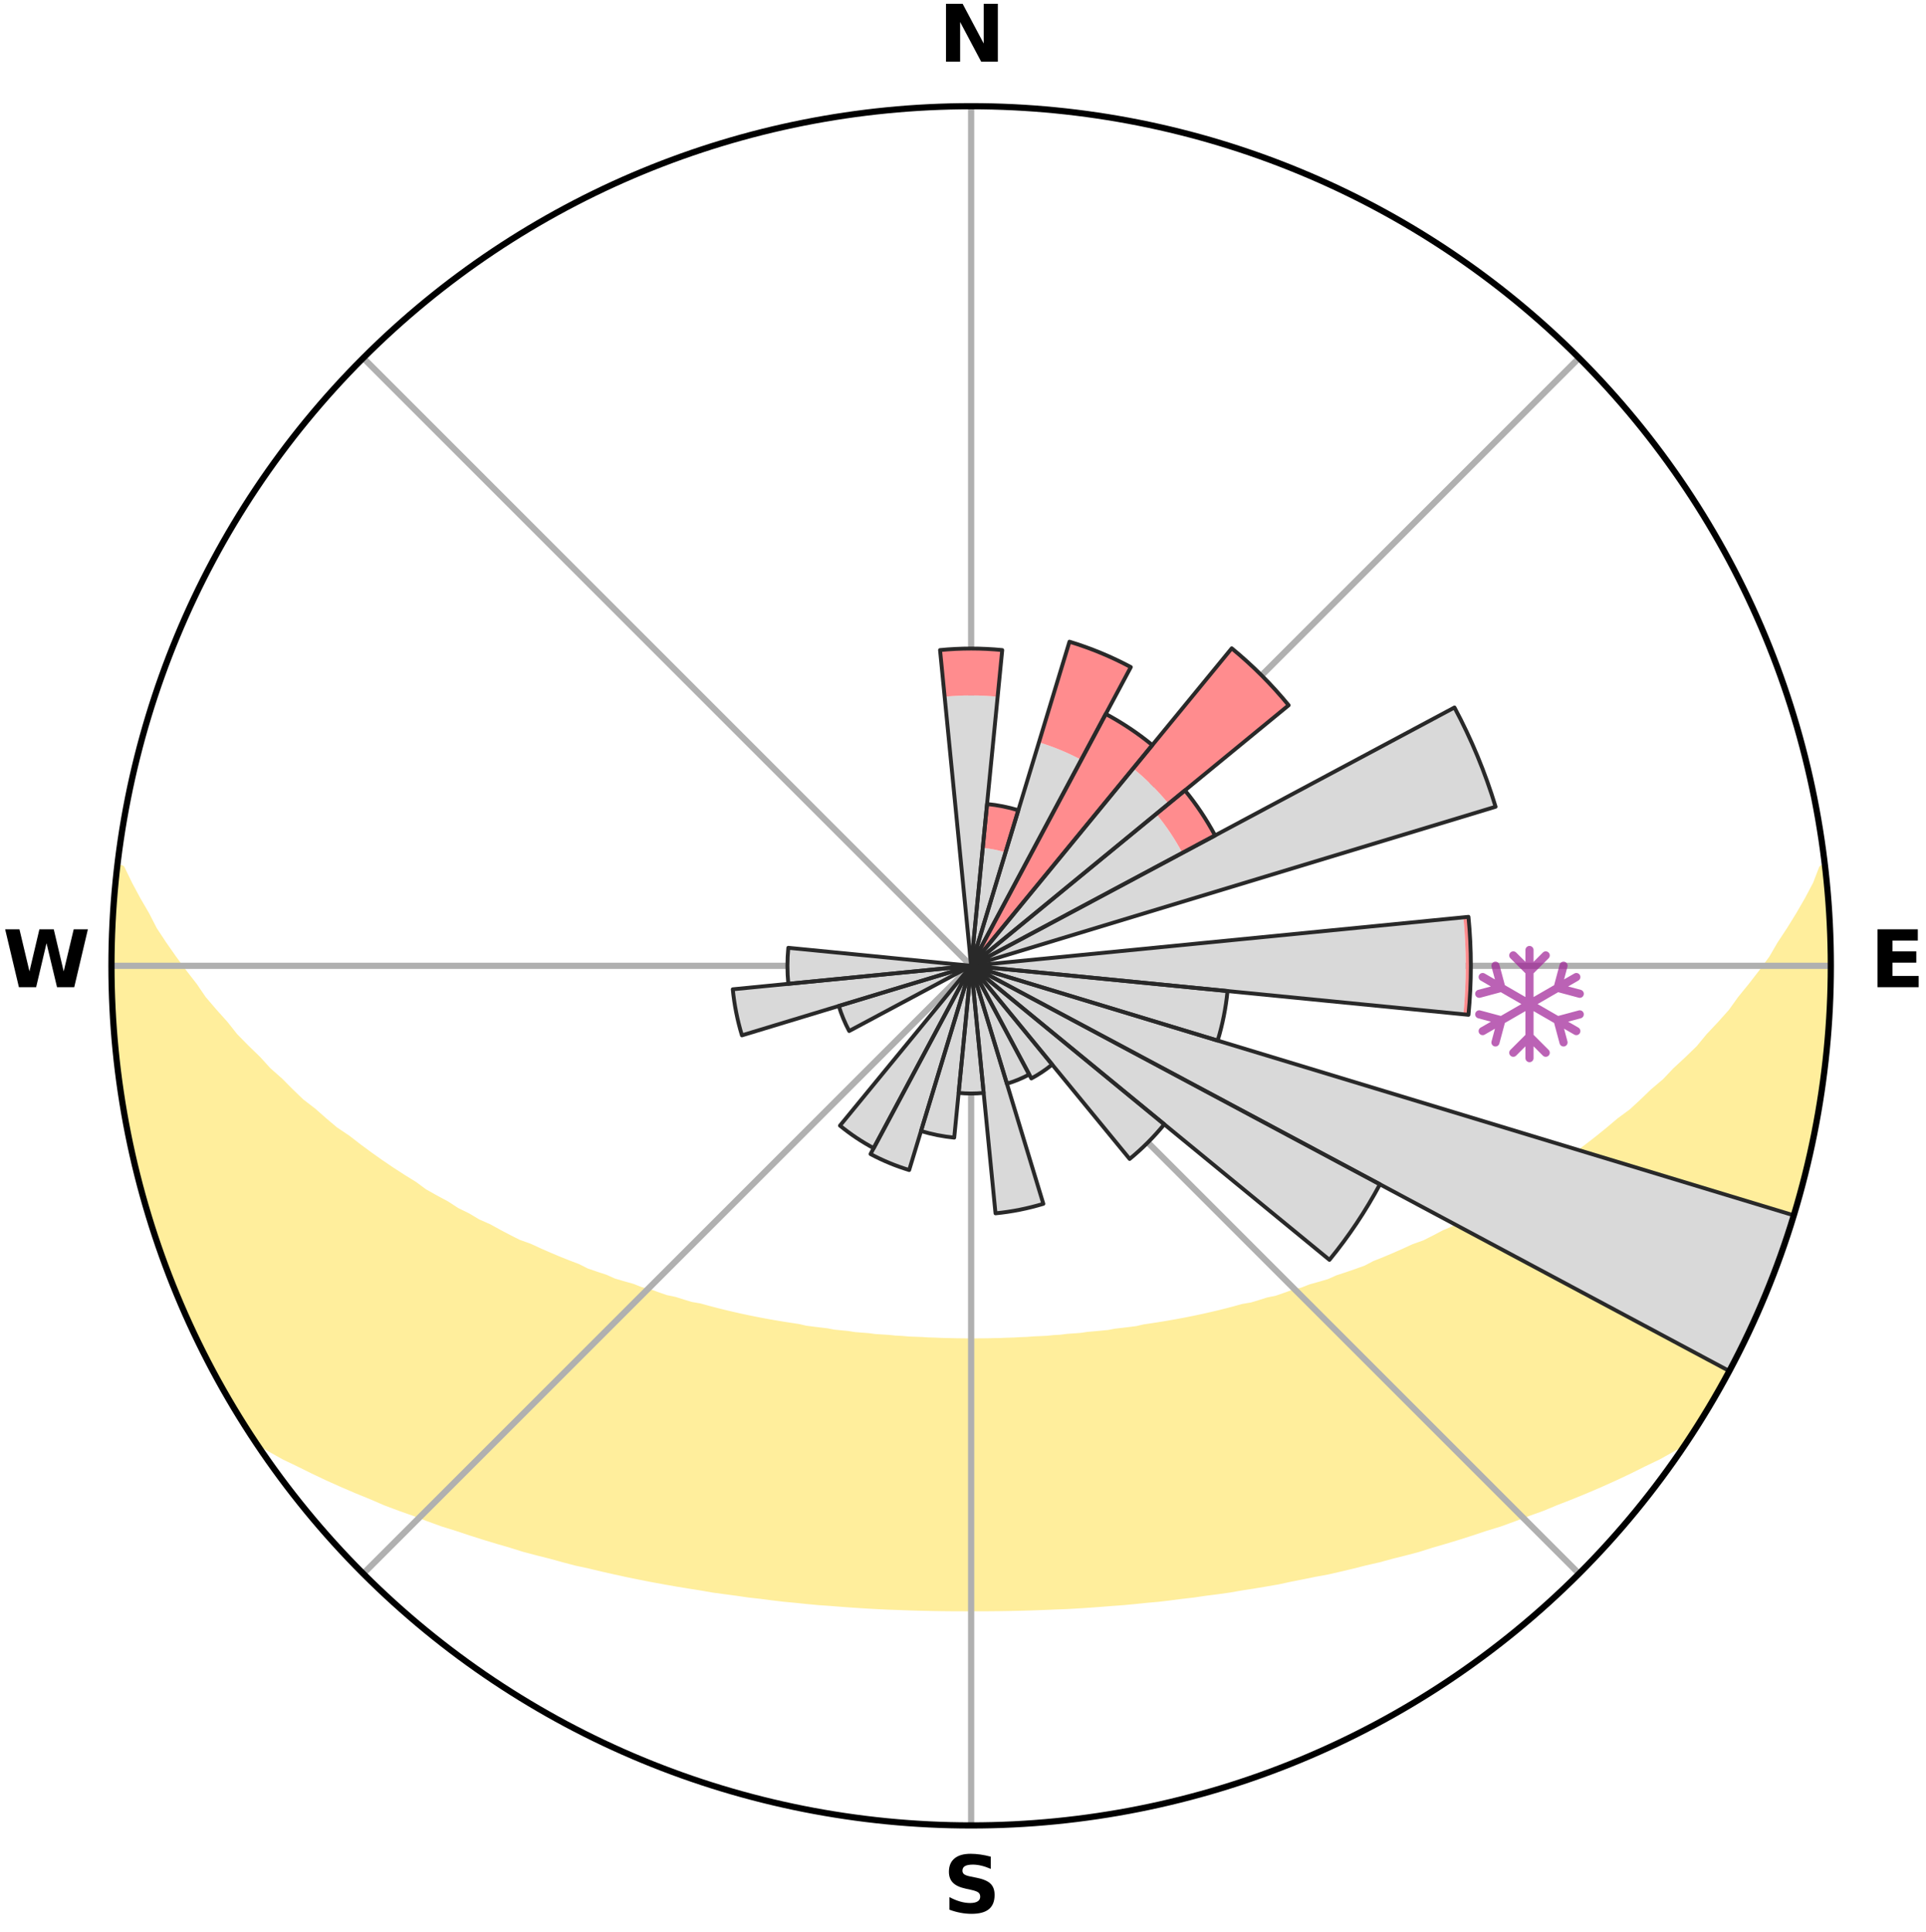 <?xml version="1.0" encoding="utf-8" standalone="no"?>
<!DOCTYPE svg PUBLIC "-//W3C//DTD SVG 1.1//EN"
  "http://www.w3.org/Graphics/SVG/1.1/DTD/svg11.dtd">
<svg xmlns:xlink="http://www.w3.org/1999/xlink" width="248.41pt" height="249.158pt" viewBox="0 0 248.41 249.158" xmlns="http://www.w3.org/2000/svg" version="1.1">
 <title>Ski Rose for Malo polje Igman (ZOI '84)</title>
 <defs>
  <style type="text/css">*{stroke-linejoin: round; stroke-linecap: butt}</style>
 </defs>
 <g id="figure_1">
  <g id="patch_1">
   <path d="M 0 249.158 
L 248.41 249.158 
L 248.41 0 
L 0 0 
z
" style="fill: #ffffff"/>
  </g>
  <g id="axes_1">
   <g id="patch_2">
    <path d="M 236.135 124.579 
C 236.135 110.018 233.267 95.599 227.695 82.147 
C 222.122 68.695 213.955 56.471 203.659 46.175 
C 193.363 35.879 181.139 27.711 167.687 22.139 
C 154.235 16.567 139.815 13.699 125.255 13.699 
C 110.694 13.699 96.275 16.567 82.823 22.139 
C 69.371 27.711 57.147 35.879 46.851 46.175 
C 36.555 56.471 28.387 68.695 22.815 82.147 
C 17.243 95.599 14.375 110.018 14.375 124.579 
C 14.375 139.14 17.243 153.559 22.815 167.011 
C 28.387 180.463 36.555 192.687 46.851 202.983 
C 57.147 213.279 69.371 221.447 82.823 227.019 
C 96.275 232.591 110.694 235.459 125.255 235.459 
C 139.815 235.459 154.235 232.591 167.687 227.019 
C 181.139 221.447 193.363 213.279 203.659 202.983 
C 213.955 192.687 222.122 180.463 227.695 167.011 
C 233.267 153.559 236.135 139.14 236.135 124.579 
M 125.255 124.579 
C 125.255 124.579 125.255 124.579 125.255 124.579 
C 125.255 124.579 125.255 124.579 125.255 124.579 
C 125.255 124.579 125.255 124.579 125.255 124.579 
C 125.255 124.579 125.255 124.579 125.255 124.579 
C 125.255 124.579 125.255 124.579 125.255 124.579 
C 125.255 124.579 125.255 124.579 125.255 124.579 
C 125.255 124.579 125.255 124.579 125.255 124.579 
C 125.255 124.579 125.255 124.579 125.255 124.579 
C 125.255 124.579 125.255 124.579 125.255 124.579 
C 125.255 124.579 125.255 124.579 125.255 124.579 
C 125.255 124.579 125.255 124.579 125.255 124.579 
C 125.255 124.579 125.255 124.579 125.255 124.579 
C 125.255 124.579 125.255 124.579 125.255 124.579 
C 125.255 124.579 125.255 124.579 125.255 124.579 
C 125.255 124.579 125.255 124.579 125.255 124.579 
C 125.255 124.579 125.255 124.579 125.255 124.579 
z
" style="fill: #ffffff"/>
   </g>
   <g id="PolyCollection_1">
    <defs>
     <path id="m6120fa0148" d="M 235.27 -137.114 
L 235.08 -137.092 
L 234.303 -135.079 
L 233.243 -133.078 
L 232.11 -131.115 
L 230.92 -129.192 
L 229.681 -127.314 
L 228.62 -125.481 
L 227.303 -123.688 
L 225.952 -121.942 
L 224.569 -120.243 
L 223.377 -118.578 
L 221.938 -116.97 
L 220.473 -115.411 
L 219.205 -113.875 
L 217.695 -112.409 
L 216.166 -110.992 
L 214.835 -109.588 
L 213.271 -108.266 
L 211.907 -106.95 
L 210.526 -105.675 
L 208.922 -104.492 
L 207.517 -103.305 
L 206.1 -102.159 
L 204.674 -101.054 
L 203.239 -99.991 
L 201.597 -99.035 
L 200.151 -98.057 
L 198.896 -97.046 
L 197.44 -96.145 
L 195.982 -95.283 
L 194.524 -94.46 
L 193.25 -93.592 
L 191.791 -92.843 
L 190.336 -92.131 
L 189.059 -91.365 
L 187.781 -90.63 
L 186.334 -90.022 
L 185.06 -89.351 
L 183.788 -88.71 
L 182.36 -88.199 
L 181.097 -87.618 
L 179.839 -87.065 
L 178.585 -86.539 
L 177.337 -86.04 
L 176.236 -85.46 
L 174.998 -85.012 
L 173.768 -84.588 
L 172.547 -84.188 
L 171.459 -83.701 
L 170.252 -83.346 
L 169.056 -83.013 
L 167.984 -82.59 
L 166.806 -82.297 
L 165.744 -81.912 
L 164.687 -81.547 
L 163.537 -81.309 
L 162.493 -80.979 
L 161.455 -80.665 
L 160.336 -80.476 
L 159.313 -80.194 
L 158.296 -79.927 
L 157.285 -79.674 
L 156.281 -79.436 
L 155.283 -79.211 
L 154.293 -78.999 
L 153.309 -78.799 
L 152.332 -78.611 
L 151.362 -78.435 
L 150.399 -78.269 
L 149.444 -78.112 
L 148.495 -77.966 
L 147.554 -77.828 
L 146.657 -77.616 
L 145.727 -77.497 
L 144.803 -77.386 
L 143.886 -77.282 
L 143.002 -77.112 
L 142.095 -77.024 
L 141.194 -76.941 
L 140.3 -76.863 
L 139.428 -76.731 
L 138.542 -76.666 
L 137.662 -76.605 
L 136.798 -76.498 
L 135.925 -76.448 
L 135.065 -76.358 
L 134.2 -76.318 
L 133.337 -76.28 
L 132.483 -76.213 
L 131.626 -76.183 
L 130.775 -76.132 
L 129.922 -76.11 
L 129.072 -76.073 
L 128.222 -76.058 
L 127.374 -76.036 
L 126.526 -76.029 
L 125.679 -76.022 
L 124.831 -76.022 
L 123.984 -76.031 
L 123.136 -76.042 
L 122.288 -76.066 
L 121.438 -76.083 
L 120.589 -76.122 
L 119.737 -76.146 
L 118.886 -76.2 
L 118.029 -76.232 
L 117.17 -76.266 
L 116.315 -76.342 
L 115.45 -76.385 
L 114.591 -76.476 
L 113.719 -76.529 
L 112.843 -76.585 
L 111.977 -76.7 
L 111.093 -76.768 
L 110.203 -76.84 
L 109.329 -76.982 
L 108.43 -77.067 
L 107.525 -77.157 
L 106.642 -77.328 
L 105.727 -77.435 
L 104.805 -77.548 
L 103.876 -77.668 
L 102.981 -77.881 
L 102.042 -78.021 
L 101.095 -78.169 
L 100.142 -78.326 
L 99.181 -78.494 
L 98.214 -78.672 
L 97.239 -78.861 
L 96.257 -79.062 
L 95.269 -79.275 
L 94.274 -79.501 
L 93.272 -79.74 
L 92.263 -79.994 
L 91.249 -80.261 
L 90.228 -80.544 
L 89.112 -80.734 
L 88.076 -81.048 
L 87.035 -81.379 
L 85.888 -81.618 
L 84.833 -81.983 
L 83.774 -82.368 
L 82.599 -82.661 
L 81.529 -83.085 
L 80.336 -83.418 
L 79.132 -83.773 
L 78.047 -84.26 
L 76.828 -84.659 
L 75.601 -85.083 
L 74.505 -85.638 
L 73.267 -86.11 
L 72.022 -86.609 
L 70.771 -87.134 
L 69.516 -87.686 
L 68.255 -88.266 
L 66.831 -88.777 
L 65.561 -89.417 
L 64.29 -90.087 
L 63.018 -90.787 
L 61.571 -91.428 
L 60.297 -92.192 
L 58.844 -92.903 
L 57.572 -93.734 
L 56.117 -94.517 
L 54.662 -95.338 
L 53.398 -96.274 
L 51.948 -97.171 
L 50.501 -98.107 
L 49.058 -99.084 
L 47.621 -100.101 
L 46.191 -101.159 
L 44.769 -102.258 
L 43.149 -103.345 
L 41.747 -104.531 
L 40.357 -105.758 
L 38.768 -106.983 
L 37.405 -108.297 
L 36.06 -109.653 
L 34.516 -111.018 
L 33.207 -112.461 
L 31.701 -113.92 
L 30.217 -115.428 
L 28.974 -117.002 
L 27.538 -118.602 
L 26.128 -120.251 
L 24.967 -121.953 
L 23.618 -123.692 
L 22.302 -125.478 
L 21.024 -127.308 
L 19.786 -129.184 
L 18.809 -131.09 
L 17.671 -133.046 
L 16.599 -135.041 
L 15.615 -137.071 
L 15.234 -137.114 
L 15.234 -137.114 
L 14.956 -135.2 
L 14.749 -133.276 
L 14.686 -131.342 
L 14.505 -129.415 
L 14.546 -127.478 
L 14.429 -125.546 
L 14.387 -123.612 
L 14.525 -121.68 
L 14.505 -119.744 
L 14.705 -117.818 
L 14.746 -115.882 
L 15.056 -113.968 
L 15.159 -112.035 
L 15.345 -110.109 
L 15.645 -108.198 
L 16.025 -106.3 
L 16.249 -104.376 
L 16.687 -102.491 
L 17.032 -100.587 
L 17.47 -98.702 
L 17.995 -96.84 
L 18.435 -94.955 
L 18.958 -93.092 
L 19.571 -91.257 
L 20.106 -89.397 
L 20.78 -87.583 
L 21.42 -85.757 
L 22.152 -83.966 
L 22.853 -82.163 
L 23.647 -80.399 
L 24.374 -78.605 
L 25.275 -76.891 
L 26.069 -75.127 
L 26.946 -73.403 
L 27.825 -71.679 
L 28.768 -69.989 
L 29.748 -68.321 
L 30.717 -66.646 
L 31.75 -65.01 
L 32.918 -63.462 
L 34.804 -62.414 
L 36.65 -61.378 
L 38.585 -60.447 
L 40.464 -59.517 
L 42.343 -58.628 
L 44.228 -57.785 
L 46.106 -56.979 
L 47.983 -56.215 
L 49.793 -55.431 
L 51.655 -54.735 
L 53.513 -54.078 
L 55.304 -53.396 
L 57.089 -52.747 
L 58.915 -52.181 
L 60.682 -51.593 
L 62.44 -51.033 
L 64.19 -50.501 
L 65.929 -49.996 
L 67.619 -49.466 
L 69.339 -49.013 
L 71.048 -48.584 
L 72.708 -48.123 
L 74.364 -47.691 
L 76.041 -47.329 
L 77.675 -46.936 
L 79.303 -46.569 
L 80.919 -46.216 
L 82.53 -45.889 
L 84.128 -45.574 
L 85.72 -45.284 
L 87.3 -45.004 
L 88.874 -44.748 
L 90.436 -44.5 
L 91.974 -44.231 
L 93.522 -44.021 
L 95.059 -43.817 
L 96.577 -43.594 
L 98.101 -43.425 
L 99.606 -43.231 
L 101.105 -43.051 
L 102.606 -42.91 
L 104.094 -42.756 
L 105.577 -42.615 
L 107.062 -42.514 
L 108.535 -42.396 
L 110.003 -42.29 
L 111.469 -42.195 
L 112.93 -42.111 
L 114.388 -42.039 
L 115.845 -41.986 
L 117.297 -41.933 
L 118.747 -41.89 
L 120.195 -41.857 
L 121.642 -41.834 
L 123.088 -41.821 
L 124.533 -41.818 
L 125.977 -41.819 
L 127.422 -41.824 
L 128.867 -41.837 
L 130.314 -41.86 
L 131.762 -41.893 
L 133.212 -41.936 
L 134.665 -41.989 
L 136.12 -42.052 
L 137.581 -42.105 
L 139.042 -42.189 
L 140.507 -42.283 
L 141.976 -42.39 
L 143.45 -42.508 
L 144.932 -42.616 
L 146.415 -42.757 
L 147.903 -42.911 
L 149.407 -43.043 
L 150.906 -43.223 
L 152.411 -43.417 
L 153.933 -43.594 
L 155.451 -43.817 
L 156.991 -44.013 
L 158.536 -44.23 
L 160.074 -44.499 
L 161.64 -44.739 
L 163.211 -45.003 
L 164.794 -45.276 
L 166.361 -45.615 
L 167.957 -45.931 
L 169.566 -46.259 
L 171.212 -46.56 
L 172.836 -46.933 
L 174.474 -47.321 
L 176.116 -47.737 
L 177.804 -48.12 
L 179.468 -48.575 
L 181.178 -49.004 
L 182.898 -49.457 
L 184.583 -49.993 
L 186.323 -50.498 
L 188.072 -51.029 
L 189.831 -51.589 
L 191.598 -52.178 
L 193.429 -52.738 
L 195.214 -53.388 
L 197.006 -54.069 
L 198.859 -54.731 
L 200.663 -55.48 
L 202.536 -56.207 
L 204.409 -56.975 
L 206.292 -57.777 
L 208.171 -58.624 
L 210.056 -59.509 
L 211.93 -60.443 
L 213.866 -61.374 
L 215.716 -62.407 
L 217.602 -63.456 
L 218.766 -65.006 
L 219.774 -66.658 
L 220.754 -68.326 
L 221.753 -69.983 
L 222.674 -71.685 
L 223.586 -73.391 
L 224.463 -75.116 
L 225.326 -76.848 
L 225.999 -78.667 
L 226.928 -80.37 
L 227.623 -82.177 
L 228.407 -83.946 
L 229.056 -85.769 
L 229.727 -87.584 
L 230.399 -89.398 
L 230.947 -91.255 
L 231.519 -93.102 
L 232.045 -94.963 
L 232.526 -96.837 
L 233.07 -98.695 
L 233.468 -100.589 
L 233.886 -102.478 
L 234.192 -104.389 
L 234.585 -106.283 
L 234.811 -108.206 
L 235.183 -110.107 
L 235.327 -112.038 
L 235.62 -113.952 
L 235.684 -115.888 
L 235.861 -117.814 
L 236.002 -119.744 
L 235.996 -121.679 
L 236.104 -123.612 
L 235.986 -125.545 
L 236.025 -127.48 
L 235.994 -129.414 
L 235.775 -131.339 
L 235.715 -133.272 
L 235.622 -135.206 
L 235.27 -137.114 
z
" style="stroke: #ffee9c"/>
    </defs>
    <g clip-path="url(#pd1e28c286d)">
     <use xlink:href="#m6120fa0148" x="0" y="249.158" style="fill: #ffee9c; stroke: #ffee9c"/>
    </g>
   </g>
   <g id="matplotlib.axis_1">
    <g id="xtick_1">
     <g id="line2d_1">
      <path d="M 125.255 124.579 
L 125.255 13.699 
" clip-path="url(#pd1e28c286d)" style="fill: none; stroke: #b0b0b0; stroke-width: 0.8; stroke-linecap: square"/>
     </g>
     <g id="text_1">
      <!-- N -->
      <g transform="translate(121.07 7.958) scale(0.1 -0.1)">
       <defs>
        <path id="DejaVuSans-Bold-4e" d="M 588 4666 
L 1931 4666 
L 3628 1466 
L 3628 4666 
L 4769 4666 
L 4769 0 
L 3425 0 
L 1728 3200 
L 1728 0 
L 588 0 
L 588 4666 
z
" transform="scale(0.016)"/>
       </defs>
       <use xlink:href="#DejaVuSans-Bold-4e"/>
      </g>
     </g>
    </g>
    <g id="xtick_2">
     <g id="line2d_2">
      <path d="M 125.255 124.579 
L 203.659 46.175 
" clip-path="url(#pd1e28c286d)" style="fill: none; stroke: #b0b0b0; stroke-width: 0.8; stroke-linecap: square"/>
     </g>
    </g>
    <g id="xtick_3">
     <g id="line2d_3">
      <path d="M 125.255 124.579 
L 236.135 124.579 
" clip-path="url(#pd1e28c286d)" style="fill: none; stroke: #b0b0b0; stroke-width: 0.8; stroke-linecap: square"/>
     </g>
     <g id="text_2">
      <!-- E -->
      <g transform="translate(241.219 127.338) scale(0.1 -0.1)">
       <defs>
        <path id="DejaVuSans-Bold-45" d="M 588 4666 
L 3834 4666 
L 3834 3756 
L 1791 3756 
L 1791 2888 
L 3713 2888 
L 3713 1978 
L 1791 1978 
L 1791 909 
L 3903 909 
L 3903 0 
L 588 0 
L 588 4666 
z
" transform="scale(0.016)"/>
       </defs>
       <use xlink:href="#DejaVuSans-Bold-45"/>
      </g>
     </g>
    </g>
    <g id="xtick_4">
     <g id="line2d_4">
      <path d="M 125.255 124.579 
L 203.659 202.983 
" clip-path="url(#pd1e28c286d)" style="fill: none; stroke: #b0b0b0; stroke-width: 0.8; stroke-linecap: square"/>
     </g>
    </g>
    <g id="xtick_5">
     <g id="line2d_5">
      <path d="M 125.255 124.579 
L 125.255 235.459 
" clip-path="url(#pd1e28c286d)" style="fill: none; stroke: #b0b0b0; stroke-width: 0.8; stroke-linecap: square"/>
     </g>
     <g id="text_3">
      <!-- S -->
      <g transform="translate(121.654 246.718) scale(0.1 -0.1)">
       <defs>
        <path id="DejaVuSans-Bold-53" d="M 3834 4519 
L 3834 3531 
Q 3450 3703 3084 3790 
Q 2719 3878 2394 3878 
Q 1963 3878 1756 3759 
Q 1550 3641 1550 3391 
Q 1550 3203 1689 3098 
Q 1828 2994 2194 2919 
L 2706 2816 
Q 3484 2659 3812 2340 
Q 4141 2022 4141 1434 
Q 4141 663 3683 286 
Q 3225 -91 2284 -91 
Q 1841 -91 1394 -6 
Q 947 78 500 244 
L 500 1259 
Q 947 1022 1364 901 
Q 1781 781 2169 781 
Q 2563 781 2772 912 
Q 2981 1044 2981 1288 
Q 2981 1506 2839 1625 
Q 2697 1744 2272 1838 
L 1806 1941 
Q 1106 2091 782 2419 
Q 459 2747 459 3303 
Q 459 4000 909 4375 
Q 1359 4750 2203 4750 
Q 2588 4750 2994 4692 
Q 3400 4634 3834 4519 
z
" transform="scale(0.016)"/>
       </defs>
       <use xlink:href="#DejaVuSans-Bold-53"/>
      </g>
     </g>
    </g>
    <g id="xtick_6">
     <g id="line2d_6">
      <path d="M 125.255 124.579 
L 46.851 202.983 
" clip-path="url(#pd1e28c286d)" style="fill: none; stroke: #b0b0b0; stroke-width: 0.8; stroke-linecap: square"/>
     </g>
    </g>
    <g id="xtick_7">
     <g id="line2d_7">
      <path d="M 125.255 124.579 
L 14.375 124.579 
" clip-path="url(#pd1e28c286d)" style="fill: none; stroke: #b0b0b0; stroke-width: 0.8; stroke-linecap: square"/>
     </g>
     <g id="text_4">
      <!-- W -->
      <g transform="translate(0.36 127.338) scale(0.1 -0.1)">
       <defs>
        <path id="DejaVuSans-Bold-57" d="M 191 4666 
L 1344 4666 
L 2150 1275 
L 2950 4666 
L 4109 4666 
L 4909 1275 
L 5716 4666 
L 6859 4666 
L 5759 0 
L 4372 0 
L 3525 3547 
L 2688 0 
L 1300 0 
L 191 4666 
z
" transform="scale(0.016)"/>
       </defs>
       <use xlink:href="#DejaVuSans-Bold-57"/>
      </g>
     </g>
    </g>
    <g id="xtick_8">
     <g id="line2d_8">
      <path d="M 125.255 124.579 
L 46.851 46.175 
" clip-path="url(#pd1e28c286d)" style="fill: none; stroke: #b0b0b0; stroke-width: 0.8; stroke-linecap: square"/>
     </g>
    </g>
   </g>
   <g id="matplotlib.axis_2"/>
   <g id="patch_3">
    <path d="M 125.255 124.579 
C 125.255 124.579 125.255 124.579 125.255 124.579 
C 125.255 124.579 125.255 124.579 125.255 124.579 
L 128.673 89.871 
C 127.537 89.759 126.396 89.703 125.255 89.703 
C 124.113 89.703 122.972 89.759 121.836 89.871 
z
" clip-path="url(#pd1e28c286d)" style="fill: #d9d9d9"/>
   </g>
   <g id="patch_4">
    <path d="M 125.255 124.579 
C 125.255 124.579 125.255 124.579 125.255 124.579 
C 125.255 124.579 125.255 124.579 125.255 124.579 
L 129.695 109.943 
C 129.215 109.798 128.73 109.676 128.239 109.579 
C 127.748 109.481 127.252 109.408 126.754 109.359 
z
" clip-path="url(#pd1e28c286d)" style="fill: #d9d9d9"/>
   </g>
   <g id="patch_5">
    <path d="M 125.255 124.579 
C 125.255 124.579 125.255 124.579 125.255 124.579 
C 125.255 124.579 125.255 124.579 125.255 124.579 
L 139.456 98.01 
C 138.587 97.545 137.695 97.124 136.784 96.746 
C 135.873 96.369 134.944 96.037 134 95.75 
z
" clip-path="url(#pd1e28c286d)" style="fill: #d9d9d9"/>
   </g>
   <g id="patch_6">
    <path d="M 125.255 124.579 
C 125.255 124.579 125.255 124.579 125.255 124.579 
C 125.255 124.579 125.255 124.579 125.255 124.579 
L 125.255 124.579 
C 125.255 124.579 125.255 124.579 125.255 124.579 
C 125.255 124.579 125.255 124.579 125.255 124.579 
z
" clip-path="url(#pd1e28c286d)" style="fill: #d9d9d9"/>
   </g>
   <g id="patch_7">
    <path d="M 125.255 124.579 
C 125.255 124.579 125.255 124.579 125.255 124.579 
C 125.255 124.579 125.255 124.579 125.255 124.579 
L 150.721 103.679 
C 150.037 102.846 149.313 102.046 148.55 101.284 
C 147.788 100.521 146.988 99.797 146.155 99.113 
z
" clip-path="url(#pd1e28c286d)" style="fill: #d9d9d9"/>
   </g>
   <g id="patch_8">
    <path d="M 125.255 124.579 
C 125.255 124.579 125.255 124.579 125.255 124.579 
C 125.255 124.579 125.255 124.579 125.255 124.579 
L 152.5 110.016 
C 152.023 109.125 151.503 108.257 150.941 107.416 
C 150.379 106.575 149.777 105.763 149.135 104.981 
z
" clip-path="url(#pd1e28c286d)" style="fill: #d9d9d9"/>
   </g>
   <g id="patch_9">
    <path d="M 125.255 124.579 
C 125.255 124.579 125.255 124.579 125.255 124.579 
C 125.255 124.579 125.255 124.579 125.255 124.579 
L 192.896 104.06 
C 192.224 101.846 191.444 99.667 190.559 97.529 
C 189.674 95.392 188.684 93.299 187.593 91.258 
z
" clip-path="url(#pd1e28c286d)" style="fill: #d9d9d9"/>
   </g>
   <g id="patch_10">
    <path d="M 125.255 124.579 
C 125.255 124.579 125.255 124.579 125.255 124.579 
C 125.255 124.579 125.255 124.579 125.255 124.579 
L 125.255 124.579 
C 125.255 124.579 125.255 124.579 125.255 124.579 
C 125.255 124.579 125.255 124.579 125.255 124.579 
z
" clip-path="url(#pd1e28c286d)" style="fill: #d9d9d9"/>
   </g>
   <g id="patch_11">
    <path d="M 125.255 124.579 
C 125.255 124.579 125.255 124.579 125.255 124.579 
C 125.255 124.579 125.255 124.579 125.255 124.579 
L 188.745 130.832 
C 188.949 128.754 189.052 126.667 189.052 124.579 
C 189.052 122.491 188.949 120.404 188.745 118.326 
z
" clip-path="url(#pd1e28c286d)" style="fill: #d9d9d9"/>
   </g>
   <g id="patch_12">
    <path d="M 125.255 124.579 
C 125.255 124.579 125.255 124.579 125.255 124.579 
C 125.255 124.579 125.255 124.579 125.255 124.579 
L 157.051 134.224 
C 157.367 133.184 157.632 132.128 157.844 131.061 
C 158.056 129.995 158.216 128.918 158.322 127.836 
z
" clip-path="url(#pd1e28c286d)" style="fill: #d9d9d9"/>
   </g>
   <g id="patch_13">
    <path d="M 125.255 124.579 
C 125.255 124.579 125.255 124.579 125.255 124.579 
C 125.255 124.579 125.255 124.579 125.255 124.579 
L 223.042 176.848 
C 224.753 173.647 226.306 170.364 227.695 167.011 
C 229.083 163.658 230.307 160.239 231.36 156.766 
z
" clip-path="url(#pd1e28c286d)" style="fill: #d9d9d9"/>
   </g>
   <g id="patch_14">
    <path d="M 125.255 124.579 
C 125.255 124.579 125.255 124.579 125.255 124.579 
C 125.255 124.579 125.255 124.579 125.255 124.579 
L 171.469 162.506 
C 172.71 160.993 173.877 159.42 174.964 157.793 
C 176.051 156.166 177.057 154.487 177.98 152.761 
z
" clip-path="url(#pd1e28c286d)" style="fill: #d9d9d9"/>
   </g>
   <g id="patch_15">
    <path d="M 125.255 124.579 
C 125.255 124.579 125.255 124.579 125.255 124.579 
C 125.255 124.579 125.255 124.579 125.255 124.579 
L 145.699 149.491 
C 146.515 148.822 147.297 148.113 148.043 147.367 
C 148.789 146.621 149.497 145.839 150.166 145.024 
z
" clip-path="url(#pd1e28c286d)" style="fill: #d9d9d9"/>
   </g>
   <g id="patch_16">
    <path d="M 125.255 124.579 
C 125.255 124.579 125.255 124.579 125.255 124.579 
C 125.255 124.579 125.255 124.579 125.255 124.579 
L 133.02 139.106 
C 133.495 138.852 133.958 138.575 134.406 138.275 
C 134.855 137.976 135.288 137.654 135.705 137.312 
z
" clip-path="url(#pd1e28c286d)" style="fill: #d9d9d9"/>
   </g>
   <g id="patch_17">
    <path d="M 125.255 124.579 
C 125.255 124.579 125.255 124.579 125.255 124.579 
C 125.255 124.579 125.255 124.579 125.255 124.579 
L 129.869 139.789 
C 130.367 139.638 130.857 139.462 131.337 139.263 
C 131.818 139.064 132.288 138.842 132.747 138.596 
z
" clip-path="url(#pd1e28c286d)" style="fill: #d9d9d9"/>
   </g>
   <g id="patch_18">
    <path d="M 125.255 124.579 
C 125.255 124.579 125.255 124.579 125.255 124.579 
C 125.255 124.579 125.255 124.579 125.255 124.579 
L 128.399 156.506 
C 129.444 156.403 130.484 156.249 131.514 156.044 
C 132.543 155.839 133.563 155.584 134.568 155.279 
z
" clip-path="url(#pd1e28c286d)" style="fill: #d9d9d9"/>
   </g>
   <g id="patch_19">
    <path d="M 125.255 124.579 
C 125.255 124.579 125.255 124.579 125.255 124.579 
C 125.255 124.579 125.255 124.579 125.255 124.579 
L 123.64 140.972 
C 124.177 141.025 124.716 141.051 125.255 141.051 
C 125.794 141.051 126.333 141.025 126.869 140.972 
z
" clip-path="url(#pd1e28c286d)" style="fill: #d9d9d9"/>
   </g>
   <g id="patch_20">
    <path d="M 125.255 124.579 
C 125.255 124.579 125.255 124.579 125.255 124.579 
C 125.255 124.579 125.255 124.579 125.255 124.579 
L 118.791 145.889 
C 119.488 146.1 120.196 146.278 120.91 146.42 
C 121.625 146.562 122.347 146.669 123.072 146.74 
z
" clip-path="url(#pd1e28c286d)" style="fill: #d9d9d9"/>
   </g>
   <g id="patch_21">
    <path d="M 125.255 124.579 
C 125.255 124.579 125.255 124.579 125.255 124.579 
C 125.255 124.579 125.255 124.579 125.255 124.579 
L 112.278 148.858 
C 113.072 149.283 113.887 149.668 114.72 150.013 
C 115.552 150.358 116.401 150.662 117.263 150.923 
z
" clip-path="url(#pd1e28c286d)" style="fill: #d9d9d9"/>
   </g>
   <g id="patch_22">
    <path d="M 125.255 124.579 
C 125.255 124.579 125.255 124.579 125.255 124.579 
C 125.255 124.579 125.255 124.579 125.255 124.579 
L 108.338 145.192 
C 109.013 145.746 109.714 146.266 110.44 146.751 
C 111.166 147.236 111.915 147.685 112.684 148.097 
z
" clip-path="url(#pd1e28c286d)" style="fill: #d9d9d9"/>
   </g>
   <g id="patch_23">
    <path d="M 125.255 124.579 
C 125.255 124.579 125.255 124.579 125.255 124.579 
C 125.255 124.579 125.255 124.579 125.255 124.579 
L 125.255 124.579 
C 125.255 124.579 125.255 124.579 125.255 124.579 
C 125.255 124.579 125.255 124.579 125.255 124.579 
z
" clip-path="url(#pd1e28c286d)" style="fill: #d9d9d9"/>
   </g>
   <g id="patch_24">
    <path d="M 125.255 124.579 
C 125.255 124.579 125.255 124.579 125.255 124.579 
C 125.255 124.579 125.255 124.579 125.255 124.579 
L 125.255 124.579 
C 125.255 124.579 125.255 124.579 125.255 124.579 
C 125.255 124.579 125.255 124.579 125.255 124.579 
z
" clip-path="url(#pd1e28c286d)" style="fill: #d9d9d9"/>
   </g>
   <g id="patch_25">
    <path d="M 125.255 124.579 
C 125.255 124.579 125.255 124.579 125.255 124.579 
C 125.255 124.579 125.255 124.579 125.255 124.579 
L 108.187 129.757 
C 108.356 130.315 108.553 130.865 108.777 131.405 
C 109 131.944 109.25 132.472 109.525 132.987 
z
" clip-path="url(#pd1e28c286d)" style="fill: #d9d9d9"/>
   </g>
   <g id="patch_26">
    <path d="M 125.255 124.579 
C 125.255 124.579 125.255 124.579 125.255 124.579 
C 125.255 124.579 125.255 124.579 125.255 124.579 
L 94.511 127.607 
C 94.61 128.613 94.758 129.614 94.956 130.606 
C 95.153 131.598 95.399 132.579 95.692 133.547 
z
" clip-path="url(#pd1e28c286d)" style="fill: #d9d9d9"/>
   </g>
   <g id="patch_27">
    <path d="M 125.255 124.579 
C 125.255 124.579 125.255 124.579 125.255 124.579 
C 125.255 124.579 125.255 124.579 125.255 124.579 
L 101.675 122.257 
C 101.599 123.028 101.561 123.804 101.561 124.579 
C 101.561 125.355 101.599 126.13 101.675 126.901 
z
" clip-path="url(#pd1e28c286d)" style="fill: #d9d9d9"/>
   </g>
   <g id="patch_28">
    <path d="M 125.255 124.579 
C 125.255 124.579 125.255 124.579 125.255 124.579 
C 125.255 124.579 125.255 124.579 125.255 124.579 
L 125.255 124.579 
C 125.255 124.579 125.255 124.579 125.255 124.579 
C 125.255 124.579 125.255 124.579 125.255 124.579 
z
" clip-path="url(#pd1e28c286d)" style="fill: #d9d9d9"/>
   </g>
   <g id="patch_29">
    <path d="M 125.255 124.579 
C 125.255 124.579 125.255 124.579 125.255 124.579 
C 125.255 124.579 125.255 124.579 125.255 124.579 
L 125.255 124.579 
C 125.255 124.579 125.255 124.579 125.255 124.579 
C 125.255 124.579 125.255 124.579 125.255 124.579 
z
" clip-path="url(#pd1e28c286d)" style="fill: #d9d9d9"/>
   </g>
   <g id="patch_30">
    <path d="M 125.255 124.579 
C 125.255 124.579 125.255 124.579 125.255 124.579 
C 125.255 124.579 125.255 124.579 125.255 124.579 
L 125.255 124.579 
C 125.255 124.579 125.255 124.579 125.255 124.579 
C 125.255 124.579 125.255 124.579 125.255 124.579 
z
" clip-path="url(#pd1e28c286d)" style="fill: #d9d9d9"/>
   </g>
   <g id="patch_31">
    <path d="M 125.255 124.579 
C 125.255 124.579 125.255 124.579 125.255 124.579 
C 125.255 124.579 125.255 124.579 125.255 124.579 
L 125.255 124.579 
C 125.255 124.579 125.255 124.579 125.255 124.579 
C 125.255 124.579 125.255 124.579 125.255 124.579 
z
" clip-path="url(#pd1e28c286d)" style="fill: #d9d9d9"/>
   </g>
   <g id="patch_32">
    <path d="M 125.255 124.579 
C 125.255 124.579 125.255 124.579 125.255 124.579 
C 125.255 124.579 125.255 124.579 125.255 124.579 
L 125.255 124.579 
C 125.255 124.579 125.255 124.579 125.255 124.579 
C 125.255 124.579 125.255 124.579 125.255 124.579 
z
" clip-path="url(#pd1e28c286d)" style="fill: #d9d9d9"/>
   </g>
   <g id="patch_33">
    <path d="M 125.255 124.579 
C 125.255 124.579 125.255 124.579 125.255 124.579 
C 125.255 124.579 125.255 124.579 125.255 124.579 
L 125.255 124.579 
C 125.255 124.579 125.255 124.579 125.255 124.579 
C 125.255 124.579 125.255 124.579 125.255 124.579 
z
" clip-path="url(#pd1e28c286d)" style="fill: #d9d9d9"/>
   </g>
   <g id="patch_34">
    <path d="M 125.255 124.579 
C 125.255 124.579 125.255 124.579 125.255 124.579 
C 125.255 124.579 125.255 124.579 125.255 124.579 
L 125.255 124.579 
C 125.255 124.579 125.255 124.579 125.255 124.579 
C 125.255 124.579 125.255 124.579 125.255 124.579 
z
" clip-path="url(#pd1e28c286d)" style="fill: #d9d9d9"/>
   </g>
   <g id="patch_35">
    <path d="M 121.836 89.871 
C 122.972 89.759 124.113 89.703 125.255 89.703 
C 126.396 89.703 127.537 89.759 128.673 89.871 
L 128.673 89.871 
C 127.537 89.759 126.396 89.703 125.255 89.703 
C 124.113 89.703 122.972 89.759 121.836 89.871 
z
" clip-path="url(#pd1e28c286d)" style="fill: #a1a1d8"/>
   </g>
   <g id="patch_36">
    <path d="M 126.754 109.359 
C 127.252 109.408 127.748 109.481 128.239 109.579 
C 128.73 109.676 129.215 109.798 129.695 109.943 
L 129.695 109.943 
C 129.215 109.798 128.73 109.676 128.239 109.579 
C 127.748 109.481 127.252 109.408 126.754 109.359 
z
" clip-path="url(#pd1e28c286d)" style="fill: #a1a1d8"/>
   </g>
   <g id="patch_37">
    <path d="M 134 95.75 
C 134.944 96.037 135.873 96.369 136.784 96.746 
C 137.695 97.124 138.587 97.545 139.456 98.01 
L 139.456 98.01 
C 138.587 97.545 137.695 97.124 136.784 96.746 
C 135.873 96.369 134.944 96.037 134 95.75 
z
" clip-path="url(#pd1e28c286d)" style="fill: #a1a1d8"/>
   </g>
   <g id="patch_38">
    <path d="M 125.255 124.579 
C 125.255 124.579 125.255 124.579 125.255 124.579 
C 125.255 124.579 125.255 124.579 125.255 124.579 
L 125.255 124.579 
C 125.255 124.579 125.255 124.579 125.255 124.579 
C 125.255 124.579 125.255 124.579 125.255 124.579 
z
" clip-path="url(#pd1e28c286d)" style="fill: #a1a1d8"/>
   </g>
   <g id="patch_39">
    <path d="M 146.155 99.113 
C 146.988 99.797 147.788 100.521 148.55 101.284 
C 149.313 102.046 150.037 102.846 150.721 103.679 
L 150.721 103.679 
C 150.037 102.846 149.313 102.046 148.55 101.284 
C 147.788 100.521 146.988 99.797 146.155 99.113 
z
" clip-path="url(#pd1e28c286d)" style="fill: #a1a1d8"/>
   </g>
   <g id="patch_40">
    <path d="M 149.135 104.981 
C 149.777 105.763 150.379 106.575 150.941 107.416 
C 151.503 108.257 152.023 109.125 152.5 110.016 
L 152.5 110.016 
C 152.023 109.125 151.503 108.257 150.941 107.416 
C 150.379 106.575 149.777 105.763 149.135 104.981 
z
" clip-path="url(#pd1e28c286d)" style="fill: #a1a1d8"/>
   </g>
   <g id="patch_41">
    <path d="M 187.593 91.258 
C 188.684 93.299 189.674 95.392 190.559 97.529 
C 191.444 99.667 192.224 101.846 192.896 104.06 
L 192.896 104.06 
C 192.224 101.846 191.444 99.667 190.559 97.529 
C 189.674 95.392 188.684 93.299 187.593 91.258 
z
" clip-path="url(#pd1e28c286d)" style="fill: #a1a1d8"/>
   </g>
   <g id="patch_42">
    <path d="M 125.255 124.579 
C 125.255 124.579 125.255 124.579 125.255 124.579 
C 125.255 124.579 125.255 124.579 125.255 124.579 
L 125.255 124.579 
C 125.255 124.579 125.255 124.579 125.255 124.579 
C 125.255 124.579 125.255 124.579 125.255 124.579 
z
" clip-path="url(#pd1e28c286d)" style="fill: #a1a1d8"/>
   </g>
   <g id="patch_43">
    <path d="M 188.745 118.326 
C 188.949 120.404 189.052 122.491 189.052 124.579 
C 189.052 126.667 188.949 128.754 188.745 130.832 
L 188.745 130.832 
C 188.949 128.754 189.052 126.667 189.052 124.579 
C 189.052 122.491 188.949 120.404 188.745 118.326 
z
" clip-path="url(#pd1e28c286d)" style="fill: #a1a1d8"/>
   </g>
   <g id="patch_44">
    <path d="M 158.322 127.836 
C 158.216 128.918 158.056 129.995 157.844 131.061 
C 157.632 132.128 157.367 133.184 157.051 134.224 
L 157.051 134.224 
C 157.367 133.184 157.632 132.128 157.844 131.061 
C 158.056 129.995 158.216 128.918 158.322 127.836 
z
" clip-path="url(#pd1e28c286d)" style="fill: #a1a1d8"/>
   </g>
   <g id="patch_45">
    <path d="M 231.36 156.766 
C 230.307 160.239 229.083 163.658 227.695 167.011 
C 226.306 170.364 224.753 173.647 223.042 176.848 
L 223.042 176.848 
C 224.753 173.647 226.306 170.364 227.695 167.011 
C 229.083 163.658 230.307 160.239 231.36 156.766 
z
" clip-path="url(#pd1e28c286d)" style="fill: #a1a1d8"/>
   </g>
   <g id="patch_46">
    <path d="M 177.98 152.761 
C 177.057 154.487 176.051 156.166 174.964 157.793 
C 173.877 159.42 172.71 160.993 171.469 162.506 
L 171.469 162.506 
C 172.71 160.993 173.877 159.42 174.964 157.793 
C 176.051 156.166 177.057 154.487 177.98 152.761 
z
" clip-path="url(#pd1e28c286d)" style="fill: #a1a1d8"/>
   </g>
   <g id="patch_47">
    <path d="M 150.166 145.024 
C 149.497 145.839 148.789 146.621 148.043 147.367 
C 147.297 148.113 146.515 148.822 145.699 149.491 
L 145.699 149.491 
C 146.515 148.822 147.297 148.113 148.043 147.367 
C 148.789 146.621 149.497 145.839 150.166 145.024 
z
" clip-path="url(#pd1e28c286d)" style="fill: #a1a1d8"/>
   </g>
   <g id="patch_48">
    <path d="M 135.705 137.312 
C 135.288 137.654 134.855 137.976 134.406 138.275 
C 133.958 138.575 133.495 138.852 133.02 139.106 
L 133.02 139.106 
C 133.495 138.852 133.958 138.575 134.406 138.275 
C 134.855 137.976 135.288 137.654 135.705 137.312 
z
" clip-path="url(#pd1e28c286d)" style="fill: #a1a1d8"/>
   </g>
   <g id="patch_49">
    <path d="M 132.747 138.596 
C 132.288 138.842 131.818 139.064 131.337 139.263 
C 130.857 139.462 130.367 139.638 129.869 139.789 
L 129.869 139.789 
C 130.367 139.638 130.857 139.462 131.337 139.263 
C 131.818 139.064 132.288 138.842 132.747 138.596 
z
" clip-path="url(#pd1e28c286d)" style="fill: #a1a1d8"/>
   </g>
   <g id="patch_50">
    <path d="M 134.568 155.279 
C 133.563 155.584 132.543 155.839 131.514 156.044 
C 130.484 156.249 129.444 156.403 128.399 156.506 
L 128.399 156.506 
C 129.444 156.403 130.484 156.249 131.514 156.044 
C 132.543 155.839 133.563 155.584 134.568 155.279 
z
" clip-path="url(#pd1e28c286d)" style="fill: #a1a1d8"/>
   </g>
   <g id="patch_51">
    <path d="M 126.869 140.972 
C 126.333 141.025 125.794 141.051 125.255 141.051 
C 124.716 141.051 124.177 141.025 123.64 140.972 
L 123.64 140.972 
C 124.177 141.025 124.716 141.051 125.255 141.051 
C 125.794 141.051 126.333 141.025 126.869 140.972 
z
" clip-path="url(#pd1e28c286d)" style="fill: #a1a1d8"/>
   </g>
   <g id="patch_52">
    <path d="M 123.072 146.74 
C 122.347 146.669 121.625 146.562 120.91 146.42 
C 120.196 146.278 119.488 146.1 118.791 145.889 
L 118.791 145.889 
C 119.488 146.1 120.196 146.278 120.91 146.42 
C 121.625 146.562 122.347 146.669 123.072 146.74 
z
" clip-path="url(#pd1e28c286d)" style="fill: #a1a1d8"/>
   </g>
   <g id="patch_53">
    <path d="M 117.263 150.923 
C 116.401 150.662 115.552 150.358 114.72 150.013 
C 113.887 149.668 113.072 149.283 112.278 148.858 
L 112.278 148.858 
C 113.072 149.283 113.887 149.668 114.72 150.013 
C 115.552 150.358 116.401 150.662 117.263 150.923 
z
" clip-path="url(#pd1e28c286d)" style="fill: #a1a1d8"/>
   </g>
   <g id="patch_54">
    <path d="M 112.684 148.097 
C 111.915 147.685 111.166 147.236 110.44 146.751 
C 109.714 146.266 109.013 145.746 108.338 145.192 
L 108.338 145.192 
C 109.013 145.746 109.714 146.266 110.44 146.751 
C 111.166 147.236 111.915 147.685 112.684 148.097 
z
" clip-path="url(#pd1e28c286d)" style="fill: #a1a1d8"/>
   </g>
   <g id="patch_55">
    <path d="M 125.255 124.579 
C 125.255 124.579 125.255 124.579 125.255 124.579 
C 125.255 124.579 125.255 124.579 125.255 124.579 
L 125.255 124.579 
C 125.255 124.579 125.255 124.579 125.255 124.579 
C 125.255 124.579 125.255 124.579 125.255 124.579 
z
" clip-path="url(#pd1e28c286d)" style="fill: #a1a1d8"/>
   </g>
   <g id="patch_56">
    <path d="M 125.255 124.579 
C 125.255 124.579 125.255 124.579 125.255 124.579 
C 125.255 124.579 125.255 124.579 125.255 124.579 
L 125.255 124.579 
C 125.255 124.579 125.255 124.579 125.255 124.579 
C 125.255 124.579 125.255 124.579 125.255 124.579 
z
" clip-path="url(#pd1e28c286d)" style="fill: #a1a1d8"/>
   </g>
   <g id="patch_57">
    <path d="M 109.525 132.987 
C 109.25 132.472 109 131.944 108.777 131.405 
C 108.553 130.865 108.356 130.315 108.187 129.757 
L 108.187 129.757 
C 108.356 130.315 108.553 130.865 108.777 131.405 
C 109 131.944 109.25 132.472 109.525 132.987 
z
" clip-path="url(#pd1e28c286d)" style="fill: #a1a1d8"/>
   </g>
   <g id="patch_58">
    <path d="M 95.692 133.547 
C 95.399 132.579 95.153 131.598 94.956 130.606 
C 94.758 129.614 94.61 128.613 94.511 127.607 
L 94.511 127.607 
C 94.61 128.613 94.758 129.614 94.956 130.606 
C 95.153 131.598 95.399 132.579 95.692 133.547 
z
" clip-path="url(#pd1e28c286d)" style="fill: #a1a1d8"/>
   </g>
   <g id="patch_59">
    <path d="M 101.675 126.901 
C 101.599 126.13 101.561 125.355 101.561 124.579 
C 101.561 123.804 101.599 123.028 101.675 122.257 
L 101.675 122.257 
C 101.599 123.028 101.561 123.804 101.561 124.579 
C 101.561 125.355 101.599 126.13 101.675 126.901 
z
" clip-path="url(#pd1e28c286d)" style="fill: #a1a1d8"/>
   </g>
   <g id="patch_60">
    <path d="M 125.255 124.579 
C 125.255 124.579 125.255 124.579 125.255 124.579 
C 125.255 124.579 125.255 124.579 125.255 124.579 
L 125.255 124.579 
C 125.255 124.579 125.255 124.579 125.255 124.579 
C 125.255 124.579 125.255 124.579 125.255 124.579 
z
" clip-path="url(#pd1e28c286d)" style="fill: #a1a1d8"/>
   </g>
   <g id="patch_61">
    <path d="M 125.255 124.579 
C 125.255 124.579 125.255 124.579 125.255 124.579 
C 125.255 124.579 125.255 124.579 125.255 124.579 
L 125.255 124.579 
C 125.255 124.579 125.255 124.579 125.255 124.579 
C 125.255 124.579 125.255 124.579 125.255 124.579 
z
" clip-path="url(#pd1e28c286d)" style="fill: #a1a1d8"/>
   </g>
   <g id="patch_62">
    <path d="M 125.255 124.579 
C 125.255 124.579 125.255 124.579 125.255 124.579 
C 125.255 124.579 125.255 124.579 125.255 124.579 
L 125.255 124.579 
C 125.255 124.579 125.255 124.579 125.255 124.579 
C 125.255 124.579 125.255 124.579 125.255 124.579 
z
" clip-path="url(#pd1e28c286d)" style="fill: #a1a1d8"/>
   </g>
   <g id="patch_63">
    <path d="M 125.255 124.579 
C 125.255 124.579 125.255 124.579 125.255 124.579 
C 125.255 124.579 125.255 124.579 125.255 124.579 
L 125.255 124.579 
C 125.255 124.579 125.255 124.579 125.255 124.579 
C 125.255 124.579 125.255 124.579 125.255 124.579 
z
" clip-path="url(#pd1e28c286d)" style="fill: #a1a1d8"/>
   </g>
   <g id="patch_64">
    <path d="M 125.255 124.579 
C 125.255 124.579 125.255 124.579 125.255 124.579 
C 125.255 124.579 125.255 124.579 125.255 124.579 
L 125.255 124.579 
C 125.255 124.579 125.255 124.579 125.255 124.579 
C 125.255 124.579 125.255 124.579 125.255 124.579 
z
" clip-path="url(#pd1e28c286d)" style="fill: #a1a1d8"/>
   </g>
   <g id="patch_65">
    <path d="M 125.255 124.579 
C 125.255 124.579 125.255 124.579 125.255 124.579 
C 125.255 124.579 125.255 124.579 125.255 124.579 
L 125.255 124.579 
C 125.255 124.579 125.255 124.579 125.255 124.579 
C 125.255 124.579 125.255 124.579 125.255 124.579 
z
" clip-path="url(#pd1e28c286d)" style="fill: #a1a1d8"/>
   </g>
   <g id="patch_66">
    <path d="M 125.255 124.579 
C 125.255 124.579 125.255 124.579 125.255 124.579 
C 125.255 124.579 125.255 124.579 125.255 124.579 
L 125.255 124.579 
C 125.255 124.579 125.255 124.579 125.255 124.579 
C 125.255 124.579 125.255 124.579 125.255 124.579 
z
" clip-path="url(#pd1e28c286d)" style="fill: #a1a1d8"/>
   </g>
   <g id="patch_67">
    <path d="M 121.836 89.871 
C 122.972 89.759 124.113 89.703 125.255 89.703 
C 126.396 89.703 127.537 89.759 128.673 89.871 
L 129.266 83.852 
C 127.933 83.72 126.594 83.655 125.255 83.655 
C 123.915 83.655 122.577 83.72 121.244 83.852 
z
" clip-path="url(#pd1e28c286d)" style="fill: #ff8c8e"/>
   </g>
   <g id="patch_68">
    <path d="M 126.754 109.359 
C 127.252 109.408 127.748 109.481 128.239 109.579 
C 128.73 109.676 129.215 109.798 129.695 109.943 
L 131.342 104.512 
C 130.685 104.312 130.019 104.146 129.346 104.012 
C 128.673 103.878 127.993 103.777 127.31 103.71 
z
" clip-path="url(#pd1e28c286d)" style="fill: #ff8c8e"/>
   </g>
   <g id="patch_69">
    <path d="M 134 95.75 
C 134.944 96.037 135.873 96.369 136.784 96.746 
C 137.695 97.124 138.587 97.545 139.456 98.01 
L 145.85 86.049 
C 144.588 85.375 143.295 84.763 141.974 84.216 
C 140.653 83.669 139.305 83.187 137.937 82.771 
z
" clip-path="url(#pd1e28c286d)" style="fill: #ff8c8e"/>
   </g>
   <g id="patch_70">
    <path d="M 125.255 124.579 
C 125.255 124.579 125.255 124.579 125.255 124.579 
C 125.255 124.579 125.255 124.579 125.255 124.579 
L 148.622 96.107 
C 147.69 95.342 146.721 94.623 145.718 93.953 
C 144.716 93.284 143.681 92.663 142.618 92.095 
z
" clip-path="url(#pd1e28c286d)" style="fill: #ff8c8e"/>
   </g>
   <g id="patch_71">
    <path d="M 146.155 99.113 
C 146.988 99.797 147.788 100.521 148.55 101.284 
C 149.313 102.046 150.037 102.846 150.721 103.679 
L 166.209 90.969 
C 165.109 89.628 163.944 88.342 162.718 87.116 
C 161.492 85.89 160.206 84.725 158.865 83.625 
z
" clip-path="url(#pd1e28c286d)" style="fill: #ff8c8e"/>
   </g>
   <g id="patch_72">
    <path d="M 149.135 104.981 
C 149.777 105.763 150.379 106.575 150.941 107.416 
C 151.503 108.257 152.023 109.125 152.5 110.016 
L 156.715 107.763 
C 156.164 106.734 155.564 105.732 154.915 104.761 
C 154.266 103.79 153.57 102.852 152.83 101.949 
z
" clip-path="url(#pd1e28c286d)" style="fill: #ff8c8e"/>
   </g>
   <g id="patch_73">
    <path d="M 187.593 91.258 
C 188.684 93.299 189.674 95.392 190.559 97.529 
C 191.444 99.667 192.224 101.846 192.896 104.06 
L 192.896 104.06 
C 192.224 101.846 191.444 99.667 190.559 97.529 
C 189.674 95.392 188.684 93.299 187.593 91.258 
z
" clip-path="url(#pd1e28c286d)" style="fill: #ff8c8e"/>
   </g>
   <g id="patch_74">
    <path d="M 125.255 124.579 
C 125.255 124.579 125.255 124.579 125.255 124.579 
C 125.255 124.579 125.255 124.579 125.255 124.579 
L 125.255 124.579 
C 125.255 124.579 125.255 124.579 125.255 124.579 
C 125.255 124.579 125.255 124.579 125.255 124.579 
z
" clip-path="url(#pd1e28c286d)" style="fill: #ff8c8e"/>
   </g>
   <g id="patch_75">
    <path d="M 188.745 118.326 
C 188.949 120.404 189.052 122.491 189.052 124.579 
C 189.052 126.667 188.949 128.754 188.745 130.832 
L 189.398 130.897 
C 189.605 128.797 189.708 126.689 189.708 124.579 
C 189.708 122.469 189.605 120.361 189.398 118.262 
z
" clip-path="url(#pd1e28c286d)" style="fill: #ff8c8e"/>
   </g>
   <g id="patch_76">
    <path d="M 158.322 127.836 
C 158.216 128.918 158.056 129.995 157.844 131.061 
C 157.632 132.128 157.367 133.184 157.051 134.224 
L 157.051 134.224 
C 157.367 133.184 157.632 132.128 157.844 131.061 
C 158.056 129.995 158.216 128.918 158.322 127.836 
z
" clip-path="url(#pd1e28c286d)" style="fill: #ff8c8e"/>
   </g>
   <g id="patch_77">
    <path d="M 231.36 156.766 
C 230.307 160.239 229.083 163.658 227.695 167.011 
C 226.306 170.364 224.753 173.647 223.042 176.848 
L 223.042 176.848 
C 224.753 173.647 226.306 170.364 227.695 167.011 
C 229.083 163.658 230.307 160.239 231.36 156.766 
z
" clip-path="url(#pd1e28c286d)" style="fill: #ff8c8e"/>
   </g>
   <g id="patch_78">
    <path d="M 177.98 152.761 
C 177.057 154.487 176.051 156.166 174.964 157.793 
C 173.877 159.42 172.71 160.993 171.469 162.506 
L 171.469 162.506 
C 172.71 160.993 173.877 159.42 174.964 157.793 
C 176.051 156.166 177.057 154.487 177.98 152.761 
z
" clip-path="url(#pd1e28c286d)" style="fill: #ff8c8e"/>
   </g>
   <g id="patch_79">
    <path d="M 150.166 145.024 
C 149.497 145.839 148.789 146.621 148.043 147.367 
C 147.297 148.113 146.515 148.822 145.699 149.491 
L 145.699 149.491 
C 146.515 148.822 147.297 148.113 148.043 147.367 
C 148.789 146.621 149.497 145.839 150.166 145.024 
z
" clip-path="url(#pd1e28c286d)" style="fill: #ff8c8e"/>
   </g>
   <g id="patch_80">
    <path d="M 135.705 137.312 
C 135.288 137.654 134.855 137.976 134.406 138.275 
C 133.958 138.575 133.495 138.852 133.02 139.106 
L 133.02 139.106 
C 133.495 138.852 133.958 138.575 134.406 138.275 
C 134.855 137.976 135.288 137.654 135.705 137.312 
z
" clip-path="url(#pd1e28c286d)" style="fill: #ff8c8e"/>
   </g>
   <g id="patch_81">
    <path d="M 132.747 138.596 
C 132.288 138.842 131.818 139.064 131.337 139.263 
C 130.857 139.462 130.367 139.638 129.869 139.789 
L 129.869 139.789 
C 130.367 139.638 130.857 139.462 131.337 139.263 
C 131.818 139.064 132.288 138.842 132.747 138.596 
z
" clip-path="url(#pd1e28c286d)" style="fill: #ff8c8e"/>
   </g>
   <g id="patch_82">
    <path d="M 134.568 155.279 
C 133.563 155.584 132.543 155.839 131.514 156.044 
C 130.484 156.249 129.444 156.403 128.399 156.506 
L 128.399 156.506 
C 129.444 156.403 130.484 156.249 131.514 156.044 
C 132.543 155.839 133.563 155.584 134.568 155.279 
z
" clip-path="url(#pd1e28c286d)" style="fill: #ff8c8e"/>
   </g>
   <g id="patch_83">
    <path d="M 126.869 140.972 
C 126.333 141.025 125.794 141.051 125.255 141.051 
C 124.716 141.051 124.177 141.025 123.64 140.972 
L 123.64 140.972 
C 124.177 141.025 124.716 141.051 125.255 141.051 
C 125.794 141.051 126.333 141.025 126.869 140.972 
z
" clip-path="url(#pd1e28c286d)" style="fill: #ff8c8e"/>
   </g>
   <g id="patch_84">
    <path d="M 123.072 146.74 
C 122.347 146.669 121.625 146.562 120.91 146.42 
C 120.196 146.278 119.488 146.1 118.791 145.889 
L 118.791 145.889 
C 119.488 146.1 120.196 146.278 120.91 146.42 
C 121.625 146.562 122.347 146.669 123.072 146.74 
z
" clip-path="url(#pd1e28c286d)" style="fill: #ff8c8e"/>
   </g>
   <g id="patch_85">
    <path d="M 117.263 150.923 
C 116.401 150.662 115.552 150.358 114.72 150.013 
C 113.887 149.668 113.072 149.283 112.278 148.858 
L 112.278 148.858 
C 113.072 149.283 113.887 149.668 114.72 150.013 
C 115.552 150.358 116.401 150.662 117.263 150.923 
z
" clip-path="url(#pd1e28c286d)" style="fill: #ff8c8e"/>
   </g>
   <g id="patch_86">
    <path d="M 112.684 148.097 
C 111.915 147.685 111.166 147.236 110.44 146.751 
C 109.714 146.266 109.013 145.746 108.338 145.192 
L 108.338 145.192 
C 109.013 145.746 109.714 146.266 110.44 146.751 
C 111.166 147.236 111.915 147.685 112.684 148.097 
z
" clip-path="url(#pd1e28c286d)" style="fill: #ff8c8e"/>
   </g>
   <g id="patch_87">
    <path d="M 125.255 124.579 
C 125.255 124.579 125.255 124.579 125.255 124.579 
C 125.255 124.579 125.255 124.579 125.255 124.579 
L 125.255 124.579 
C 125.255 124.579 125.255 124.579 125.255 124.579 
C 125.255 124.579 125.255 124.579 125.255 124.579 
z
" clip-path="url(#pd1e28c286d)" style="fill: #ff8c8e"/>
   </g>
   <g id="patch_88">
    <path d="M 125.255 124.579 
C 125.255 124.579 125.255 124.579 125.255 124.579 
C 125.255 124.579 125.255 124.579 125.255 124.579 
L 125.255 124.579 
C 125.255 124.579 125.255 124.579 125.255 124.579 
C 125.255 124.579 125.255 124.579 125.255 124.579 
z
" clip-path="url(#pd1e28c286d)" style="fill: #ff8c8e"/>
   </g>
   <g id="patch_89">
    <path d="M 109.525 132.987 
C 109.25 132.472 109 131.944 108.777 131.405 
C 108.553 130.865 108.356 130.315 108.187 129.757 
L 108.187 129.757 
C 108.356 130.315 108.553 130.865 108.777 131.405 
C 109 131.944 109.25 132.472 109.525 132.987 
z
" clip-path="url(#pd1e28c286d)" style="fill: #ff8c8e"/>
   </g>
   <g id="patch_90">
    <path d="M 95.692 133.547 
C 95.399 132.579 95.153 131.598 94.956 130.606 
C 94.758 129.614 94.61 128.613 94.511 127.607 
L 94.511 127.607 
C 94.61 128.613 94.758 129.614 94.956 130.606 
C 95.153 131.598 95.399 132.579 95.692 133.547 
z
" clip-path="url(#pd1e28c286d)" style="fill: #ff8c8e"/>
   </g>
   <g id="patch_91">
    <path d="M 101.675 126.901 
C 101.599 126.13 101.561 125.355 101.561 124.579 
C 101.561 123.804 101.599 123.028 101.675 122.257 
L 101.675 122.257 
C 101.599 123.028 101.561 123.804 101.561 124.579 
C 101.561 125.355 101.599 126.13 101.675 126.901 
z
" clip-path="url(#pd1e28c286d)" style="fill: #ff8c8e"/>
   </g>
   <g id="patch_92">
    <path d="M 125.255 124.579 
C 125.255 124.579 125.255 124.579 125.255 124.579 
C 125.255 124.579 125.255 124.579 125.255 124.579 
L 125.255 124.579 
C 125.255 124.579 125.255 124.579 125.255 124.579 
C 125.255 124.579 125.255 124.579 125.255 124.579 
z
" clip-path="url(#pd1e28c286d)" style="fill: #ff8c8e"/>
   </g>
   <g id="patch_93">
    <path d="M 125.255 124.579 
C 125.255 124.579 125.255 124.579 125.255 124.579 
C 125.255 124.579 125.255 124.579 125.255 124.579 
L 125.255 124.579 
C 125.255 124.579 125.255 124.579 125.255 124.579 
C 125.255 124.579 125.255 124.579 125.255 124.579 
z
" clip-path="url(#pd1e28c286d)" style="fill: #ff8c8e"/>
   </g>
   <g id="patch_94">
    <path d="M 125.255 124.579 
C 125.255 124.579 125.255 124.579 125.255 124.579 
C 125.255 124.579 125.255 124.579 125.255 124.579 
L 125.255 124.579 
C 125.255 124.579 125.255 124.579 125.255 124.579 
C 125.255 124.579 125.255 124.579 125.255 124.579 
z
" clip-path="url(#pd1e28c286d)" style="fill: #ff8c8e"/>
   </g>
   <g id="patch_95">
    <path d="M 125.255 124.579 
C 125.255 124.579 125.255 124.579 125.255 124.579 
C 125.255 124.579 125.255 124.579 125.255 124.579 
L 125.255 124.579 
C 125.255 124.579 125.255 124.579 125.255 124.579 
C 125.255 124.579 125.255 124.579 125.255 124.579 
z
" clip-path="url(#pd1e28c286d)" style="fill: #ff8c8e"/>
   </g>
   <g id="patch_96">
    <path d="M 125.255 124.579 
C 125.255 124.579 125.255 124.579 125.255 124.579 
C 125.255 124.579 125.255 124.579 125.255 124.579 
L 125.255 124.579 
C 125.255 124.579 125.255 124.579 125.255 124.579 
C 125.255 124.579 125.255 124.579 125.255 124.579 
z
" clip-path="url(#pd1e28c286d)" style="fill: #ff8c8e"/>
   </g>
   <g id="patch_97">
    <path d="M 125.255 124.579 
C 125.255 124.579 125.255 124.579 125.255 124.579 
C 125.255 124.579 125.255 124.579 125.255 124.579 
L 125.255 124.579 
C 125.255 124.579 125.255 124.579 125.255 124.579 
C 125.255 124.579 125.255 124.579 125.255 124.579 
z
" clip-path="url(#pd1e28c286d)" style="fill: #ff8c8e"/>
   </g>
   <g id="patch_98">
    <path d="M 125.255 124.579 
C 125.255 124.579 125.255 124.579 125.255 124.579 
C 125.255 124.579 125.255 124.579 125.255 124.579 
L 125.255 124.579 
C 125.255 124.579 125.255 124.579 125.255 124.579 
C 125.255 124.579 125.255 124.579 125.255 124.579 
z
" clip-path="url(#pd1e28c286d)" style="fill: #ff8c8e"/>
   </g>
   <g id="patch_99">
    <path d="M 121.244 83.852 
C 122.577 83.72 123.915 83.655 125.255 83.655 
C 126.594 83.655 127.933 83.72 129.266 83.852 
L 129.266 83.852 
C 127.933 83.72 126.594 83.655 125.255 83.655 
C 123.915 83.655 122.577 83.72 121.244 83.852 
z
" clip-path="url(#pd1e28c286d)" style="fill: #828282"/>
   </g>
   <g id="patch_100">
    <path d="M 127.31 103.71 
C 127.993 103.777 128.673 103.878 129.346 104.012 
C 130.019 104.146 130.685 104.312 131.342 104.512 
L 131.342 104.512 
C 130.685 104.312 130.019 104.146 129.346 104.012 
C 128.673 103.878 127.993 103.777 127.31 103.71 
z
" clip-path="url(#pd1e28c286d)" style="fill: #828282"/>
   </g>
   <g id="patch_101">
    <path d="M 137.937 82.771 
C 139.305 83.187 140.653 83.669 141.974 84.216 
C 143.295 84.763 144.588 85.375 145.85 86.049 
L 145.85 86.049 
C 144.588 85.375 143.295 84.763 141.974 84.216 
C 140.653 83.669 139.305 83.187 137.937 82.771 
z
" clip-path="url(#pd1e28c286d)" style="fill: #828282"/>
   </g>
   <g id="patch_102">
    <path d="M 142.618 92.095 
C 143.681 92.663 144.716 93.284 145.718 93.953 
C 146.721 94.623 147.69 95.342 148.622 96.107 
L 148.622 96.107 
C 147.69 95.342 146.721 94.623 145.718 93.953 
C 144.716 93.284 143.681 92.663 142.618 92.095 
z
" clip-path="url(#pd1e28c286d)" style="fill: #828282"/>
   </g>
   <g id="patch_103">
    <path d="M 158.865 83.625 
C 160.206 84.725 161.492 85.89 162.718 87.116 
C 163.944 88.342 165.109 89.628 166.209 90.969 
L 166.209 90.969 
C 165.109 89.628 163.944 88.342 162.718 87.116 
C 161.492 85.89 160.206 84.725 158.865 83.625 
z
" clip-path="url(#pd1e28c286d)" style="fill: #828282"/>
   </g>
   <g id="patch_104">
    <path d="M 152.83 101.949 
C 153.57 102.852 154.266 103.79 154.915 104.761 
C 155.564 105.732 156.164 106.734 156.715 107.763 
L 156.715 107.763 
C 156.164 106.734 155.564 105.732 154.915 104.761 
C 154.266 103.79 153.57 102.852 152.83 101.949 
z
" clip-path="url(#pd1e28c286d)" style="fill: #828282"/>
   </g>
   <g id="patch_105">
    <path d="M 187.593 91.258 
C 188.684 93.299 189.674 95.392 190.559 97.529 
C 191.444 99.667 192.224 101.846 192.896 104.06 
L 192.896 104.06 
C 192.224 101.846 191.444 99.667 190.559 97.529 
C 189.674 95.392 188.684 93.299 187.593 91.258 
z
" clip-path="url(#pd1e28c286d)" style="fill: #828282"/>
   </g>
   <g id="patch_106">
    <path d="M 125.255 124.579 
C 125.255 124.579 125.255 124.579 125.255 124.579 
C 125.255 124.579 125.255 124.579 125.255 124.579 
L 125.255 124.579 
C 125.255 124.579 125.255 124.579 125.255 124.579 
C 125.255 124.579 125.255 124.579 125.255 124.579 
z
" clip-path="url(#pd1e28c286d)" style="fill: #828282"/>
   </g>
   <g id="patch_107">
    <path d="M 189.398 118.262 
C 189.605 120.361 189.708 122.469 189.708 124.579 
C 189.708 126.689 189.605 128.797 189.398 130.897 
L 189.398 130.897 
C 189.605 128.797 189.708 126.689 189.708 124.579 
C 189.708 122.469 189.605 120.361 189.398 118.262 
z
" clip-path="url(#pd1e28c286d)" style="fill: #828282"/>
   </g>
   <g id="patch_108">
    <path d="M 158.322 127.836 
C 158.216 128.918 158.056 129.995 157.844 131.061 
C 157.632 132.128 157.367 133.184 157.051 134.224 
L 157.051 134.224 
C 157.367 133.184 157.632 132.128 157.844 131.061 
C 158.056 129.995 158.216 128.918 158.322 127.836 
z
" clip-path="url(#pd1e28c286d)" style="fill: #828282"/>
   </g>
   <g id="patch_109">
    <path d="M 231.36 156.766 
C 230.307 160.239 229.083 163.658 227.695 167.011 
C 226.306 170.364 224.753 173.647 223.042 176.848 
L 223.042 176.848 
C 224.753 173.647 226.306 170.364 227.695 167.011 
C 229.083 163.658 230.307 160.239 231.36 156.766 
z
" clip-path="url(#pd1e28c286d)" style="fill: #828282"/>
   </g>
   <g id="patch_110">
    <path d="M 177.98 152.761 
C 177.057 154.487 176.051 156.166 174.964 157.793 
C 173.877 159.42 172.71 160.993 171.469 162.506 
L 171.469 162.506 
C 172.71 160.993 173.877 159.42 174.964 157.793 
C 176.051 156.166 177.057 154.487 177.98 152.761 
z
" clip-path="url(#pd1e28c286d)" style="fill: #828282"/>
   </g>
   <g id="patch_111">
    <path d="M 150.166 145.024 
C 149.497 145.839 148.789 146.621 148.043 147.367 
C 147.297 148.113 146.515 148.822 145.699 149.491 
L 145.699 149.491 
C 146.515 148.822 147.297 148.113 148.043 147.367 
C 148.789 146.621 149.497 145.839 150.166 145.024 
z
" clip-path="url(#pd1e28c286d)" style="fill: #828282"/>
   </g>
   <g id="patch_112">
    <path d="M 135.705 137.312 
C 135.288 137.654 134.855 137.976 134.406 138.275 
C 133.958 138.575 133.495 138.852 133.02 139.106 
L 133.02 139.106 
C 133.495 138.852 133.958 138.575 134.406 138.275 
C 134.855 137.976 135.288 137.654 135.705 137.312 
z
" clip-path="url(#pd1e28c286d)" style="fill: #828282"/>
   </g>
   <g id="patch_113">
    <path d="M 132.747 138.596 
C 132.288 138.842 131.818 139.064 131.337 139.263 
C 130.857 139.462 130.367 139.638 129.869 139.789 
L 129.869 139.789 
C 130.367 139.638 130.857 139.462 131.337 139.263 
C 131.818 139.064 132.288 138.842 132.747 138.596 
z
" clip-path="url(#pd1e28c286d)" style="fill: #828282"/>
   </g>
   <g id="patch_114">
    <path d="M 134.568 155.279 
C 133.563 155.584 132.543 155.839 131.514 156.044 
C 130.484 156.249 129.444 156.403 128.399 156.506 
L 128.399 156.506 
C 129.444 156.403 130.484 156.249 131.514 156.044 
C 132.543 155.839 133.563 155.584 134.568 155.279 
z
" clip-path="url(#pd1e28c286d)" style="fill: #828282"/>
   </g>
   <g id="patch_115">
    <path d="M 126.869 140.972 
C 126.333 141.025 125.794 141.051 125.255 141.051 
C 124.716 141.051 124.177 141.025 123.64 140.972 
L 123.64 140.972 
C 124.177 141.025 124.716 141.051 125.255 141.051 
C 125.794 141.051 126.333 141.025 126.869 140.972 
z
" clip-path="url(#pd1e28c286d)" style="fill: #828282"/>
   </g>
   <g id="patch_116">
    <path d="M 123.072 146.74 
C 122.347 146.669 121.625 146.562 120.91 146.42 
C 120.196 146.278 119.488 146.1 118.791 145.889 
L 118.791 145.889 
C 119.488 146.1 120.196 146.278 120.91 146.42 
C 121.625 146.562 122.347 146.669 123.072 146.74 
z
" clip-path="url(#pd1e28c286d)" style="fill: #828282"/>
   </g>
   <g id="patch_117">
    <path d="M 117.263 150.923 
C 116.401 150.662 115.552 150.358 114.72 150.013 
C 113.887 149.668 113.072 149.283 112.278 148.858 
L 112.278 148.858 
C 113.072 149.283 113.887 149.668 114.72 150.013 
C 115.552 150.358 116.401 150.662 117.263 150.923 
z
" clip-path="url(#pd1e28c286d)" style="fill: #828282"/>
   </g>
   <g id="patch_118">
    <path d="M 112.684 148.097 
C 111.915 147.685 111.166 147.236 110.44 146.751 
C 109.714 146.266 109.013 145.746 108.338 145.192 
L 108.338 145.192 
C 109.013 145.746 109.714 146.266 110.44 146.751 
C 111.166 147.236 111.915 147.685 112.684 148.097 
z
" clip-path="url(#pd1e28c286d)" style="fill: #828282"/>
   </g>
   <g id="patch_119">
    <path d="M 125.255 124.579 
C 125.255 124.579 125.255 124.579 125.255 124.579 
C 125.255 124.579 125.255 124.579 125.255 124.579 
L 125.255 124.579 
C 125.255 124.579 125.255 124.579 125.255 124.579 
C 125.255 124.579 125.255 124.579 125.255 124.579 
z
" clip-path="url(#pd1e28c286d)" style="fill: #828282"/>
   </g>
   <g id="patch_120">
    <path d="M 125.255 124.579 
C 125.255 124.579 125.255 124.579 125.255 124.579 
C 125.255 124.579 125.255 124.579 125.255 124.579 
L 125.255 124.579 
C 125.255 124.579 125.255 124.579 125.255 124.579 
C 125.255 124.579 125.255 124.579 125.255 124.579 
z
" clip-path="url(#pd1e28c286d)" style="fill: #828282"/>
   </g>
   <g id="patch_121">
    <path d="M 109.525 132.987 
C 109.25 132.472 109 131.944 108.777 131.405 
C 108.553 130.865 108.356 130.315 108.187 129.757 
L 108.187 129.757 
C 108.356 130.315 108.553 130.865 108.777 131.405 
C 109 131.944 109.25 132.472 109.525 132.987 
z
" clip-path="url(#pd1e28c286d)" style="fill: #828282"/>
   </g>
   <g id="patch_122">
    <path d="M 95.692 133.547 
C 95.399 132.579 95.153 131.598 94.956 130.606 
C 94.758 129.614 94.61 128.613 94.511 127.607 
L 94.511 127.607 
C 94.61 128.613 94.758 129.614 94.956 130.606 
C 95.153 131.598 95.399 132.579 95.692 133.547 
z
" clip-path="url(#pd1e28c286d)" style="fill: #828282"/>
   </g>
   <g id="patch_123">
    <path d="M 101.675 126.901 
C 101.599 126.13 101.561 125.355 101.561 124.579 
C 101.561 123.804 101.599 123.028 101.675 122.257 
L 101.675 122.257 
C 101.599 123.028 101.561 123.804 101.561 124.579 
C 101.561 125.355 101.599 126.13 101.675 126.901 
z
" clip-path="url(#pd1e28c286d)" style="fill: #828282"/>
   </g>
   <g id="patch_124">
    <path d="M 125.255 124.579 
C 125.255 124.579 125.255 124.579 125.255 124.579 
C 125.255 124.579 125.255 124.579 125.255 124.579 
L 125.255 124.579 
C 125.255 124.579 125.255 124.579 125.255 124.579 
C 125.255 124.579 125.255 124.579 125.255 124.579 
z
" clip-path="url(#pd1e28c286d)" style="fill: #828282"/>
   </g>
   <g id="patch_125">
    <path d="M 125.255 124.579 
C 125.255 124.579 125.255 124.579 125.255 124.579 
C 125.255 124.579 125.255 124.579 125.255 124.579 
L 125.255 124.579 
C 125.255 124.579 125.255 124.579 125.255 124.579 
C 125.255 124.579 125.255 124.579 125.255 124.579 
z
" clip-path="url(#pd1e28c286d)" style="fill: #828282"/>
   </g>
   <g id="patch_126">
    <path d="M 125.255 124.579 
C 125.255 124.579 125.255 124.579 125.255 124.579 
C 125.255 124.579 125.255 124.579 125.255 124.579 
L 125.255 124.579 
C 125.255 124.579 125.255 124.579 125.255 124.579 
C 125.255 124.579 125.255 124.579 125.255 124.579 
z
" clip-path="url(#pd1e28c286d)" style="fill: #828282"/>
   </g>
   <g id="patch_127">
    <path d="M 125.255 124.579 
C 125.255 124.579 125.255 124.579 125.255 124.579 
C 125.255 124.579 125.255 124.579 125.255 124.579 
L 125.255 124.579 
C 125.255 124.579 125.255 124.579 125.255 124.579 
C 125.255 124.579 125.255 124.579 125.255 124.579 
z
" clip-path="url(#pd1e28c286d)" style="fill: #828282"/>
   </g>
   <g id="patch_128">
    <path d="M 125.255 124.579 
C 125.255 124.579 125.255 124.579 125.255 124.579 
C 125.255 124.579 125.255 124.579 125.255 124.579 
L 125.255 124.579 
C 125.255 124.579 125.255 124.579 125.255 124.579 
C 125.255 124.579 125.255 124.579 125.255 124.579 
z
" clip-path="url(#pd1e28c286d)" style="fill: #828282"/>
   </g>
   <g id="patch_129">
    <path d="M 125.255 124.579 
C 125.255 124.579 125.255 124.579 125.255 124.579 
C 125.255 124.579 125.255 124.579 125.255 124.579 
L 125.255 124.579 
C 125.255 124.579 125.255 124.579 125.255 124.579 
C 125.255 124.579 125.255 124.579 125.255 124.579 
z
" clip-path="url(#pd1e28c286d)" style="fill: #828282"/>
   </g>
   <g id="patch_130">
    <path d="M 125.255 124.579 
C 125.255 124.579 125.255 124.579 125.255 124.579 
C 125.255 124.579 125.255 124.579 125.255 124.579 
L 125.255 124.579 
C 125.255 124.579 125.255 124.579 125.255 124.579 
C 125.255 124.579 125.255 124.579 125.255 124.579 
z
" clip-path="url(#pd1e28c286d)" style="fill: #828282"/>
   </g>
   <g id="patch_131">
    <path d="M 125.255 124.579 
C 125.255 124.579 125.255 124.579 125.255 124.579 
C 125.255 124.579 125.255 124.579 125.255 124.579 
L 129.266 83.852 
C 127.933 83.72 126.594 83.655 125.255 83.655 
C 123.915 83.655 122.577 83.72 121.244 83.852 
L 125.255 124.579 
z
" clip-path="url(#pd1e28c286d)" style="fill: none; stroke: #292929; stroke-width: 0.5; stroke-linejoin: miter"/>
   </g>
   <g id="patch_132">
    <path d="M 125.255 124.579 
C 125.255 124.579 125.255 124.579 125.255 124.579 
C 125.255 124.579 125.255 124.579 125.255 124.579 
L 131.342 104.512 
C 130.685 104.312 130.019 104.146 129.346 104.012 
C 128.673 103.878 127.993 103.777 127.31 103.71 
L 125.255 124.579 
z
" clip-path="url(#pd1e28c286d)" style="fill: none; stroke: #292929; stroke-width: 0.5; stroke-linejoin: miter"/>
   </g>
   <g id="patch_133">
    <path d="M 125.255 124.579 
C 125.255 124.579 125.255 124.579 125.255 124.579 
C 125.255 124.579 125.255 124.579 125.255 124.579 
L 145.85 86.049 
C 144.588 85.375 143.295 84.763 141.974 84.216 
C 140.653 83.669 139.305 83.187 137.937 82.771 
L 125.255 124.579 
z
" clip-path="url(#pd1e28c286d)" style="fill: none; stroke: #292929; stroke-width: 0.5; stroke-linejoin: miter"/>
   </g>
   <g id="patch_134">
    <path d="M 125.255 124.579 
C 125.255 124.579 125.255 124.579 125.255 124.579 
C 125.255 124.579 125.255 124.579 125.255 124.579 
L 148.622 96.107 
C 147.69 95.342 146.721 94.623 145.718 93.953 
C 144.716 93.284 143.681 92.663 142.618 92.095 
L 125.255 124.579 
z
" clip-path="url(#pd1e28c286d)" style="fill: none; stroke: #292929; stroke-width: 0.5; stroke-linejoin: miter"/>
   </g>
   <g id="patch_135">
    <path d="M 125.255 124.579 
C 125.255 124.579 125.255 124.579 125.255 124.579 
C 125.255 124.579 125.255 124.579 125.255 124.579 
L 166.209 90.969 
C 165.109 89.628 163.944 88.342 162.718 87.116 
C 161.492 85.89 160.206 84.725 158.865 83.625 
L 125.255 124.579 
z
" clip-path="url(#pd1e28c286d)" style="fill: none; stroke: #292929; stroke-width: 0.5; stroke-linejoin: miter"/>
   </g>
   <g id="patch_136">
    <path d="M 125.255 124.579 
C 125.255 124.579 125.255 124.579 125.255 124.579 
C 125.255 124.579 125.255 124.579 125.255 124.579 
L 156.715 107.763 
C 156.164 106.734 155.564 105.732 154.915 104.761 
C 154.266 103.79 153.57 102.852 152.83 101.949 
L 125.255 124.579 
z
" clip-path="url(#pd1e28c286d)" style="fill: none; stroke: #292929; stroke-width: 0.5; stroke-linejoin: miter"/>
   </g>
   <g id="patch_137">
    <path d="M 125.255 124.579 
C 125.255 124.579 125.255 124.579 125.255 124.579 
C 125.255 124.579 125.255 124.579 125.255 124.579 
L 192.896 104.06 
C 192.224 101.846 191.444 99.667 190.559 97.529 
C 189.674 95.392 188.684 93.299 187.593 91.258 
L 125.255 124.579 
z
" clip-path="url(#pd1e28c286d)" style="fill: none; stroke: #292929; stroke-width: 0.5; stroke-linejoin: miter"/>
   </g>
   <g id="patch_138">
    <path d="M 125.255 124.579 
C 125.255 124.579 125.255 124.579 125.255 124.579 
C 125.255 124.579 125.255 124.579 125.255 124.579 
L 125.255 124.579 
C 125.255 124.579 125.255 124.579 125.255 124.579 
C 125.255 124.579 125.255 124.579 125.255 124.579 
L 125.255 124.579 
z
" clip-path="url(#pd1e28c286d)" style="fill: none; stroke: #292929; stroke-width: 0.5; stroke-linejoin: miter"/>
   </g>
   <g id="patch_139">
    <path d="M 125.255 124.579 
C 125.255 124.579 125.255 124.579 125.255 124.579 
C 125.255 124.579 125.255 124.579 125.255 124.579 
L 189.398 130.897 
C 189.605 128.797 189.708 126.689 189.708 124.579 
C 189.708 122.469 189.605 120.361 189.398 118.262 
L 125.255 124.579 
z
" clip-path="url(#pd1e28c286d)" style="fill: none; stroke: #292929; stroke-width: 0.5; stroke-linejoin: miter"/>
   </g>
   <g id="patch_140">
    <path d="M 125.255 124.579 
C 125.255 124.579 125.255 124.579 125.255 124.579 
C 125.255 124.579 125.255 124.579 125.255 124.579 
L 157.051 134.224 
C 157.367 133.184 157.632 132.128 157.844 131.061 
C 158.056 129.995 158.216 128.918 158.322 127.836 
L 125.255 124.579 
z
" clip-path="url(#pd1e28c286d)" style="fill: none; stroke: #292929; stroke-width: 0.5; stroke-linejoin: miter"/>
   </g>
   <g id="patch_141">
    <path d="M 125.255 124.579 
C 125.255 124.579 125.255 124.579 125.255 124.579 
C 125.255 124.579 125.255 124.579 125.255 124.579 
L 223.042 176.848 
C 224.753 173.647 226.306 170.364 227.695 167.011 
C 229.083 163.658 230.307 160.239 231.36 156.766 
L 125.255 124.579 
z
" clip-path="url(#pd1e28c286d)" style="fill: none; stroke: #292929; stroke-width: 0.5; stroke-linejoin: miter"/>
   </g>
   <g id="patch_142">
    <path d="M 125.255 124.579 
C 125.255 124.579 125.255 124.579 125.255 124.579 
C 125.255 124.579 125.255 124.579 125.255 124.579 
L 171.469 162.506 
C 172.71 160.993 173.877 159.42 174.964 157.793 
C 176.051 156.166 177.057 154.487 177.98 152.761 
L 125.255 124.579 
z
" clip-path="url(#pd1e28c286d)" style="fill: none; stroke: #292929; stroke-width: 0.5; stroke-linejoin: miter"/>
   </g>
   <g id="patch_143">
    <path d="M 125.255 124.579 
C 125.255 124.579 125.255 124.579 125.255 124.579 
C 125.255 124.579 125.255 124.579 125.255 124.579 
L 145.699 149.491 
C 146.515 148.822 147.297 148.113 148.043 147.367 
C 148.789 146.621 149.497 145.839 150.166 145.024 
L 125.255 124.579 
z
" clip-path="url(#pd1e28c286d)" style="fill: none; stroke: #292929; stroke-width: 0.5; stroke-linejoin: miter"/>
   </g>
   <g id="patch_144">
    <path d="M 125.255 124.579 
C 125.255 124.579 125.255 124.579 125.255 124.579 
C 125.255 124.579 125.255 124.579 125.255 124.579 
L 133.02 139.106 
C 133.495 138.852 133.958 138.575 134.406 138.275 
C 134.855 137.976 135.288 137.654 135.705 137.312 
L 125.255 124.579 
z
" clip-path="url(#pd1e28c286d)" style="fill: none; stroke: #292929; stroke-width: 0.5; stroke-linejoin: miter"/>
   </g>
   <g id="patch_145">
    <path d="M 125.255 124.579 
C 125.255 124.579 125.255 124.579 125.255 124.579 
C 125.255 124.579 125.255 124.579 125.255 124.579 
L 129.869 139.789 
C 130.367 139.638 130.857 139.462 131.337 139.263 
C 131.818 139.064 132.288 138.842 132.747 138.596 
L 125.255 124.579 
z
" clip-path="url(#pd1e28c286d)" style="fill: none; stroke: #292929; stroke-width: 0.5; stroke-linejoin: miter"/>
   </g>
   <g id="patch_146">
    <path d="M 125.255 124.579 
C 125.255 124.579 125.255 124.579 125.255 124.579 
C 125.255 124.579 125.255 124.579 125.255 124.579 
L 128.399 156.506 
C 129.444 156.403 130.484 156.249 131.514 156.044 
C 132.543 155.839 133.563 155.584 134.568 155.279 
L 125.255 124.579 
z
" clip-path="url(#pd1e28c286d)" style="fill: none; stroke: #292929; stroke-width: 0.5; stroke-linejoin: miter"/>
   </g>
   <g id="patch_147">
    <path d="M 125.255 124.579 
C 125.255 124.579 125.255 124.579 125.255 124.579 
C 125.255 124.579 125.255 124.579 125.255 124.579 
L 123.64 140.972 
C 124.177 141.025 124.716 141.051 125.255 141.051 
C 125.794 141.051 126.333 141.025 126.869 140.972 
L 125.255 124.579 
z
" clip-path="url(#pd1e28c286d)" style="fill: none; stroke: #292929; stroke-width: 0.5; stroke-linejoin: miter"/>
   </g>
   <g id="patch_148">
    <path d="M 125.255 124.579 
C 125.255 124.579 125.255 124.579 125.255 124.579 
C 125.255 124.579 125.255 124.579 125.255 124.579 
L 118.791 145.889 
C 119.488 146.1 120.196 146.278 120.91 146.42 
C 121.625 146.562 122.347 146.669 123.072 146.74 
L 125.255 124.579 
z
" clip-path="url(#pd1e28c286d)" style="fill: none; stroke: #292929; stroke-width: 0.5; stroke-linejoin: miter"/>
   </g>
   <g id="patch_149">
    <path d="M 125.255 124.579 
C 125.255 124.579 125.255 124.579 125.255 124.579 
C 125.255 124.579 125.255 124.579 125.255 124.579 
L 112.278 148.858 
C 113.072 149.283 113.887 149.668 114.72 150.013 
C 115.552 150.358 116.401 150.662 117.263 150.923 
L 125.255 124.579 
z
" clip-path="url(#pd1e28c286d)" style="fill: none; stroke: #292929; stroke-width: 0.5; stroke-linejoin: miter"/>
   </g>
   <g id="patch_150">
    <path d="M 125.255 124.579 
C 125.255 124.579 125.255 124.579 125.255 124.579 
C 125.255 124.579 125.255 124.579 125.255 124.579 
L 108.338 145.192 
C 109.013 145.746 109.714 146.266 110.44 146.751 
C 111.166 147.236 111.915 147.685 112.684 148.097 
L 125.255 124.579 
z
" clip-path="url(#pd1e28c286d)" style="fill: none; stroke: #292929; stroke-width: 0.5; stroke-linejoin: miter"/>
   </g>
   <g id="patch_151">
    <path d="M 125.255 124.579 
C 125.255 124.579 125.255 124.579 125.255 124.579 
C 125.255 124.579 125.255 124.579 125.255 124.579 
L 125.255 124.579 
C 125.255 124.579 125.255 124.579 125.255 124.579 
C 125.255 124.579 125.255 124.579 125.255 124.579 
L 125.255 124.579 
z
" clip-path="url(#pd1e28c286d)" style="fill: none; stroke: #292929; stroke-width: 0.5; stroke-linejoin: miter"/>
   </g>
   <g id="patch_152">
    <path d="M 125.255 124.579 
C 125.255 124.579 125.255 124.579 125.255 124.579 
C 125.255 124.579 125.255 124.579 125.255 124.579 
L 125.255 124.579 
C 125.255 124.579 125.255 124.579 125.255 124.579 
C 125.255 124.579 125.255 124.579 125.255 124.579 
L 125.255 124.579 
z
" clip-path="url(#pd1e28c286d)" style="fill: none; stroke: #292929; stroke-width: 0.5; stroke-linejoin: miter"/>
   </g>
   <g id="patch_153">
    <path d="M 125.255 124.579 
C 125.255 124.579 125.255 124.579 125.255 124.579 
C 125.255 124.579 125.255 124.579 125.255 124.579 
L 108.187 129.757 
C 108.356 130.315 108.553 130.865 108.777 131.405 
C 109 131.944 109.25 132.472 109.525 132.987 
L 125.255 124.579 
z
" clip-path="url(#pd1e28c286d)" style="fill: none; stroke: #292929; stroke-width: 0.5; stroke-linejoin: miter"/>
   </g>
   <g id="patch_154">
    <path d="M 125.255 124.579 
C 125.255 124.579 125.255 124.579 125.255 124.579 
C 125.255 124.579 125.255 124.579 125.255 124.579 
L 94.511 127.607 
C 94.61 128.613 94.758 129.614 94.956 130.606 
C 95.153 131.598 95.399 132.579 95.692 133.547 
L 125.255 124.579 
z
" clip-path="url(#pd1e28c286d)" style="fill: none; stroke: #292929; stroke-width: 0.5; stroke-linejoin: miter"/>
   </g>
   <g id="patch_155">
    <path d="M 125.255 124.579 
C 125.255 124.579 125.255 124.579 125.255 124.579 
C 125.255 124.579 125.255 124.579 125.255 124.579 
L 101.675 122.257 
C 101.599 123.028 101.561 123.804 101.561 124.579 
C 101.561 125.355 101.599 126.13 101.675 126.901 
L 125.255 124.579 
z
" clip-path="url(#pd1e28c286d)" style="fill: none; stroke: #292929; stroke-width: 0.5; stroke-linejoin: miter"/>
   </g>
   <g id="patch_156">
    <path d="M 125.255 124.579 
C 125.255 124.579 125.255 124.579 125.255 124.579 
C 125.255 124.579 125.255 124.579 125.255 124.579 
L 125.255 124.579 
C 125.255 124.579 125.255 124.579 125.255 124.579 
C 125.255 124.579 125.255 124.579 125.255 124.579 
L 125.255 124.579 
z
" clip-path="url(#pd1e28c286d)" style="fill: none; stroke: #292929; stroke-width: 0.5; stroke-linejoin: miter"/>
   </g>
   <g id="patch_157">
    <path d="M 125.255 124.579 
C 125.255 124.579 125.255 124.579 125.255 124.579 
C 125.255 124.579 125.255 124.579 125.255 124.579 
L 125.255 124.579 
C 125.255 124.579 125.255 124.579 125.255 124.579 
C 125.255 124.579 125.255 124.579 125.255 124.579 
L 125.255 124.579 
z
" clip-path="url(#pd1e28c286d)" style="fill: none; stroke: #292929; stroke-width: 0.5; stroke-linejoin: miter"/>
   </g>
   <g id="patch_158">
    <path d="M 125.255 124.579 
C 125.255 124.579 125.255 124.579 125.255 124.579 
C 125.255 124.579 125.255 124.579 125.255 124.579 
L 125.255 124.579 
C 125.255 124.579 125.255 124.579 125.255 124.579 
C 125.255 124.579 125.255 124.579 125.255 124.579 
L 125.255 124.579 
z
" clip-path="url(#pd1e28c286d)" style="fill: none; stroke: #292929; stroke-width: 0.5; stroke-linejoin: miter"/>
   </g>
   <g id="patch_159">
    <path d="M 125.255 124.579 
C 125.255 124.579 125.255 124.579 125.255 124.579 
C 125.255 124.579 125.255 124.579 125.255 124.579 
L 125.255 124.579 
C 125.255 124.579 125.255 124.579 125.255 124.579 
C 125.255 124.579 125.255 124.579 125.255 124.579 
L 125.255 124.579 
z
" clip-path="url(#pd1e28c286d)" style="fill: none; stroke: #292929; stroke-width: 0.5; stroke-linejoin: miter"/>
   </g>
   <g id="patch_160">
    <path d="M 125.255 124.579 
C 125.255 124.579 125.255 124.579 125.255 124.579 
C 125.255 124.579 125.255 124.579 125.255 124.579 
L 125.255 124.579 
C 125.255 124.579 125.255 124.579 125.255 124.579 
C 125.255 124.579 125.255 124.579 125.255 124.579 
L 125.255 124.579 
z
" clip-path="url(#pd1e28c286d)" style="fill: none; stroke: #292929; stroke-width: 0.5; stroke-linejoin: miter"/>
   </g>
   <g id="patch_161">
    <path d="M 125.255 124.579 
C 125.255 124.579 125.255 124.579 125.255 124.579 
C 125.255 124.579 125.255 124.579 125.255 124.579 
L 125.255 124.579 
C 125.255 124.579 125.255 124.579 125.255 124.579 
C 125.255 124.579 125.255 124.579 125.255 124.579 
L 125.255 124.579 
z
" clip-path="url(#pd1e28c286d)" style="fill: none; stroke: #292929; stroke-width: 0.5; stroke-linejoin: miter"/>
   </g>
   <g id="patch_162">
    <path d="M 125.255 124.579 
C 125.255 124.579 125.255 124.579 125.255 124.579 
C 125.255 124.579 125.255 124.579 125.255 124.579 
L 125.255 124.579 
C 125.255 124.579 125.255 124.579 125.255 124.579 
C 125.255 124.579 125.255 124.579 125.255 124.579 
L 125.255 124.579 
z
" clip-path="url(#pd1e28c286d)" style="fill: none; stroke: #292929; stroke-width: 0.5; stroke-linejoin: miter"/>
   </g>
   <g id="PathCollection_1">
    <defs>
     <path id="m827c64137a" d="M 0.194 7.414 
L 0.194 7.414 
C 0.055 7.414 -0.078 7.359 -0.176 7.261 
C -0.274 7.163 -0.33 7.03 -0.33 6.891 
L -0.33 5.365 
L -1.528 6.564 
L -1.528 6.564 
C -1.577 6.613 -1.635 6.651 -1.698 6.678 
C -1.762 6.704 -1.83 6.718 -1.899 6.718 
C -1.968 6.718 -2.036 6.704 -2.1 6.678 
C -2.163 6.651 -2.221 6.613 -2.27 6.564 
L -2.27 6.564 
C -2.318 6.515 -2.357 6.458 -2.383 6.394 
C -2.41 6.33 -2.423 6.262 -2.423 6.193 
C -2.423 6.124 -2.41 6.056 -2.383 5.993 
C -2.357 5.929 -2.318 5.871 -2.27 5.823 
L -0.33 3.884 
L -0.33 0.821 
L -2.981 2.352 
L -3.692 5.001 
L -3.692 5.001 
C -3.728 5.135 -3.815 5.25 -3.935 5.319 
C -4.055 5.389 -4.198 5.408 -4.332 5.372 
L -4.332 5.372 
C -4.466 5.336 -4.581 5.249 -4.65 5.129 
C -4.719 5.009 -4.738 4.866 -4.703 4.732 
L -4.263 3.093 
L -5.586 3.856 
L -5.586 3.856 
C -5.645 3.89 -5.711 3.913 -5.779 3.922 
C -5.847 3.931 -5.916 3.926 -5.983 3.909 
C -6.049 3.891 -6.111 3.86 -6.166 3.818 
C -6.221 3.777 -6.266 3.724 -6.301 3.665 
L -6.301 3.665 
C -6.335 3.605 -6.358 3.54 -6.367 3.471 
C -6.375 3.403 -6.371 3.334 -6.353 3.267 
C -6.335 3.201 -6.304 3.139 -6.263 3.084 
C -6.221 3.03 -6.168 2.984 -6.109 2.95 
L -4.786 2.187 
L -6.425 1.747 
L -6.425 1.747 
C -6.559 1.711 -6.673 1.623 -6.743 1.503 
C -6.812 1.383 -6.831 1.24 -6.795 1.106 
L -6.795 1.106 
C -6.777 1.04 -6.747 0.978 -6.705 0.923 
C -6.663 0.869 -6.611 0.823 -6.551 0.789 
C -6.491 0.754 -6.426 0.732 -6.357 0.723 
C -6.289 0.715 -6.22 0.719 -6.154 0.737 
L -3.505 1.447 
L -0.852 -0.085 
L -3.504 -1.616 
L -6.154 -0.906 
L -6.154 -0.906 
C -6.22 -0.888 -6.289 -0.883 -6.358 -0.892 
C -6.426 -0.901 -6.492 -0.924 -6.551 -0.958 
C -6.611 -0.992 -6.663 -1.038 -6.705 -1.093 
C -6.747 -1.148 -6.778 -1.21 -6.795 -1.276 
L -6.795 -1.276 
C -6.831 -1.41 -6.812 -1.553 -6.743 -1.673 
C -6.673 -1.793 -6.559 -1.881 -6.425 -1.917 
L -4.786 -2.355 
L -6.109 -3.12 
L -6.109 -3.12 
C -6.229 -3.189 -6.316 -3.303 -6.352 -3.437 
C -6.388 -3.571 -6.37 -3.713 -6.301 -3.834 
L -6.301 -3.834 
C -6.266 -3.893 -6.221 -3.945 -6.166 -3.987 
C -6.112 -4.029 -6.049 -4.06 -5.983 -4.078 
C -5.917 -4.096 -5.847 -4.1 -5.779 -4.091 
C -5.711 -4.082 -5.645 -4.06 -5.586 -4.026 
L -4.263 -3.261 
L -4.703 -4.9 
L -4.703 -4.9 
C -4.738 -5.034 -4.719 -5.177 -4.65 -5.297 
C -4.581 -5.417 -4.466 -5.505 -4.332 -5.541 
L -4.332 -5.541 
C -4.198 -5.576 -4.056 -5.558 -3.936 -5.488 
C -3.816 -5.419 -3.728 -5.305 -3.692 -5.171 
L -2.982 -2.522 
L -0.329 -0.99 
L -0.329 -4.052 
L -2.269 -5.992 
L -2.269 -5.992 
C -2.318 -6.04 -2.357 -6.098 -2.383 -6.162 
C -2.41 -6.225 -2.423 -6.293 -2.423 -6.362 
C -2.423 -6.431 -2.41 -6.499 -2.383 -6.563 
C -2.357 -6.626 -2.318 -6.684 -2.269 -6.733 
L -2.269 -6.733 
C -2.221 -6.782 -2.163 -6.82 -2.1 -6.847 
C -2.036 -6.873 -1.968 -6.887 -1.899 -6.887 
C -1.83 -6.887 -1.762 -6.873 -1.698 -6.847 
C -1.635 -6.82 -1.577 -6.782 -1.528 -6.733 
L -0.329 -5.534 
L -0.329 -7.06 
L -0.329 -7.06 
C -0.329 -7.198 -0.274 -7.332 -0.176 -7.43 
C -0.078 -7.528 0.055 -7.583 0.194 -7.583 
L 0.194 -7.583 
C 0.332 -7.583 0.466 -7.528 0.564 -7.43 
C 0.662 -7.332 0.717 -7.198 0.717 -7.06 
L 0.717 -5.534 
L 1.916 -6.733 
L 1.916 -6.733 
C 1.964 -6.782 2.022 -6.82 2.086 -6.847 
C 2.149 -6.873 2.218 -6.887 2.286 -6.887 
C 2.355 -6.887 2.423 -6.873 2.487 -6.847 
C 2.551 -6.82 2.608 -6.782 2.657 -6.733 
L 2.657 -6.733 
C 2.706 -6.684 2.744 -6.626 2.771 -6.563 
C 2.797 -6.499 2.811 -6.431 2.811 -6.362 
C 2.811 -6.293 2.797 -6.225 2.771 -6.162 
C 2.744 -6.098 2.706 -6.04 2.657 -5.992 
L 0.717 -4.052 
L 0.717 -0.991 
L 3.369 -2.523 
L 4.079 -5.171 
L 4.079 -5.171 
C 4.115 -5.305 4.203 -5.419 4.323 -5.488 
C 4.443 -5.558 4.586 -5.576 4.72 -5.541 
L 4.72 -5.541 
C 4.854 -5.505 4.968 -5.417 5.038 -5.297 
C 5.107 -5.177 5.126 -5.034 5.09 -4.9 
L 4.65 -3.263 
L 5.973 -4.026 
L 5.973 -4.026 
C 6.033 -4.06 6.098 -4.082 6.167 -4.091 
C 6.235 -4.1 6.304 -4.096 6.37 -4.078 
C 6.437 -4.06 6.499 -4.029 6.554 -3.987 
C 6.608 -3.945 6.654 -3.893 6.688 -3.833 
L 6.688 -3.833 
C 6.757 -3.713 6.776 -3.571 6.74 -3.437 
C 6.704 -3.303 6.616 -3.189 6.496 -3.12 
L 5.173 -2.355 
L 6.812 -1.917 
L 6.812 -1.917 
C 6.946 -1.881 7.061 -1.793 7.13 -1.673 
C 7.2 -1.553 7.219 -1.41 7.183 -1.276 
L 7.183 -1.276 
C 7.165 -1.21 7.134 -1.147 7.093 -1.093 
C 7.051 -1.038 6.998 -0.992 6.939 -0.958 
C 6.879 -0.923 6.813 -0.901 6.745 -0.892 
C 6.677 -0.883 6.608 -0.888 6.541 -0.906 
L 3.891 -1.616 
L 1.239 -0.085 
L 3.893 1.447 
L 6.541 0.737 
L 6.541 0.737 
C 6.675 0.701 6.818 0.72 6.938 0.789 
C 7.058 0.859 7.145 0.973 7.181 1.106 
L 7.181 1.106 
C 7.217 1.24 7.198 1.383 7.129 1.503 
C 7.06 1.623 6.946 1.711 6.812 1.747 
L 5.173 2.187 
L 6.496 2.95 
L 6.496 2.95 
C 6.556 2.984 6.608 3.03 6.65 3.085 
C 6.691 3.139 6.722 3.201 6.74 3.268 
C 6.758 3.334 6.762 3.404 6.753 3.472 
C 6.744 3.54 6.721 3.606 6.687 3.665 
L 6.687 3.665 
C 6.617 3.785 6.503 3.872 6.369 3.908 
C 6.236 3.944 6.093 3.925 5.973 3.856 
L 4.65 3.091 
L 5.089 4.732 
L 5.089 4.732 
C 5.125 4.866 5.106 5.008 5.037 5.128 
C 4.967 5.248 4.853 5.336 4.72 5.372 
L 4.72 5.372 
C 4.586 5.408 4.443 5.389 4.323 5.319 
C 4.203 5.25 4.115 5.136 4.079 5.002 
L 3.368 2.352 
L 0.717 0.821 
L 0.717 3.884 
L 2.657 5.823 
L 2.657 5.823 
C 2.706 5.871 2.745 5.929 2.771 5.993 
C 2.797 6.056 2.811 6.125 2.811 6.193 
C 2.811 6.262 2.797 6.331 2.771 6.394 
C 2.745 6.458 2.706 6.515 2.657 6.564 
L 2.657 6.564 
C 2.608 6.613 2.551 6.652 2.487 6.678 
C 2.424 6.704 2.355 6.718 2.286 6.718 
C 2.218 6.718 2.149 6.704 2.086 6.678 
C 2.022 6.652 1.965 6.613 1.916 6.564 
L 0.717 5.365 
L 0.717 6.891 
L 0.717 6.891 
C 0.717 7.03 0.662 7.163 0.564 7.261 
C 0.466 7.359 0.333 7.414 0.194 7.414 
L 0.194 7.414 
z
"/>
    </defs>
    <g clip-path="url(#pd1e28c286d)">
     <use xlink:href="#m827c64137a" x="197.077" y="129.598" style="fill: #9e2096; fill-opacity: 0.7"/>
    </g>
   </g>
   <g id="patch_163">
    <path d="M 125.255 13.699 
C 110.694 13.699 96.275 16.567 82.823 22.139 
C 69.371 27.711 57.147 35.879 46.851 46.175 
C 36.555 56.471 28.387 68.695 22.815 82.147 
C 17.243 95.599 14.375 110.018 14.375 124.579 
C 14.375 139.14 17.243 153.559 22.815 167.011 
C 28.387 180.463 36.555 192.687 46.851 202.983 
C 57.147 213.279 69.371 221.447 82.823 227.019 
C 96.275 232.591 110.694 235.459 125.255 235.459 
C 139.815 235.459 154.235 232.591 167.687 227.019 
C 181.139 221.447 193.363 213.279 203.659 202.983 
C 213.955 192.687 222.122 180.463 227.695 167.011 
C 233.267 153.559 236.135 139.14 236.135 124.579 
C 236.135 110.018 233.267 95.599 227.695 82.147 
C 222.122 68.695 213.955 56.471 203.659 46.175 
C 193.363 35.879 181.139 27.711 167.687 22.139 
C 154.235 16.567 139.815 13.699 125.255 13.699 
" style="fill: none; stroke: #000000; stroke-width: 0.8; stroke-linejoin: miter; stroke-linecap: square"/>
   </g>
  </g>
 </g>
 <defs>
  <clipPath id="pd1e28c286d">
   <path d="M 236.135 124.579 
C 236.135 110.018 233.267 95.599 227.695 82.147 
C 222.122 68.695 213.955 56.471 203.659 46.175 
C 193.363 35.879 181.139 27.711 167.687 22.139 
C 154.235 16.567 139.815 13.699 125.255 13.699 
C 110.694 13.699 96.275 16.567 82.823 22.139 
C 69.371 27.711 57.147 35.879 46.851 46.175 
C 36.555 56.471 28.387 68.695 22.815 82.147 
C 17.243 95.599 14.375 110.018 14.375 124.579 
C 14.375 139.14 17.243 153.559 22.815 167.011 
C 28.387 180.463 36.555 192.687 46.851 202.983 
C 57.147 213.279 69.371 221.447 82.823 227.019 
C 96.275 232.591 110.694 235.459 125.255 235.459 
C 139.815 235.459 154.235 232.591 167.687 227.019 
C 181.139 221.447 193.363 213.279 203.659 202.983 
C 213.955 192.687 222.122 180.463 227.695 167.011 
C 233.267 153.559 236.135 139.14 236.135 124.579 
M 125.255 124.579 
C 125.255 124.579 125.255 124.579 125.255 124.579 
C 125.255 124.579 125.255 124.579 125.255 124.579 
C 125.255 124.579 125.255 124.579 125.255 124.579 
C 125.255 124.579 125.255 124.579 125.255 124.579 
C 125.255 124.579 125.255 124.579 125.255 124.579 
C 125.255 124.579 125.255 124.579 125.255 124.579 
C 125.255 124.579 125.255 124.579 125.255 124.579 
C 125.255 124.579 125.255 124.579 125.255 124.579 
C 125.255 124.579 125.255 124.579 125.255 124.579 
C 125.255 124.579 125.255 124.579 125.255 124.579 
C 125.255 124.579 125.255 124.579 125.255 124.579 
C 125.255 124.579 125.255 124.579 125.255 124.579 
C 125.255 124.579 125.255 124.579 125.255 124.579 
C 125.255 124.579 125.255 124.579 125.255 124.579 
C 125.255 124.579 125.255 124.579 125.255 124.579 
C 125.255 124.579 125.255 124.579 125.255 124.579 
z
"/>
  </clipPath>
 </defs>
</svg>
